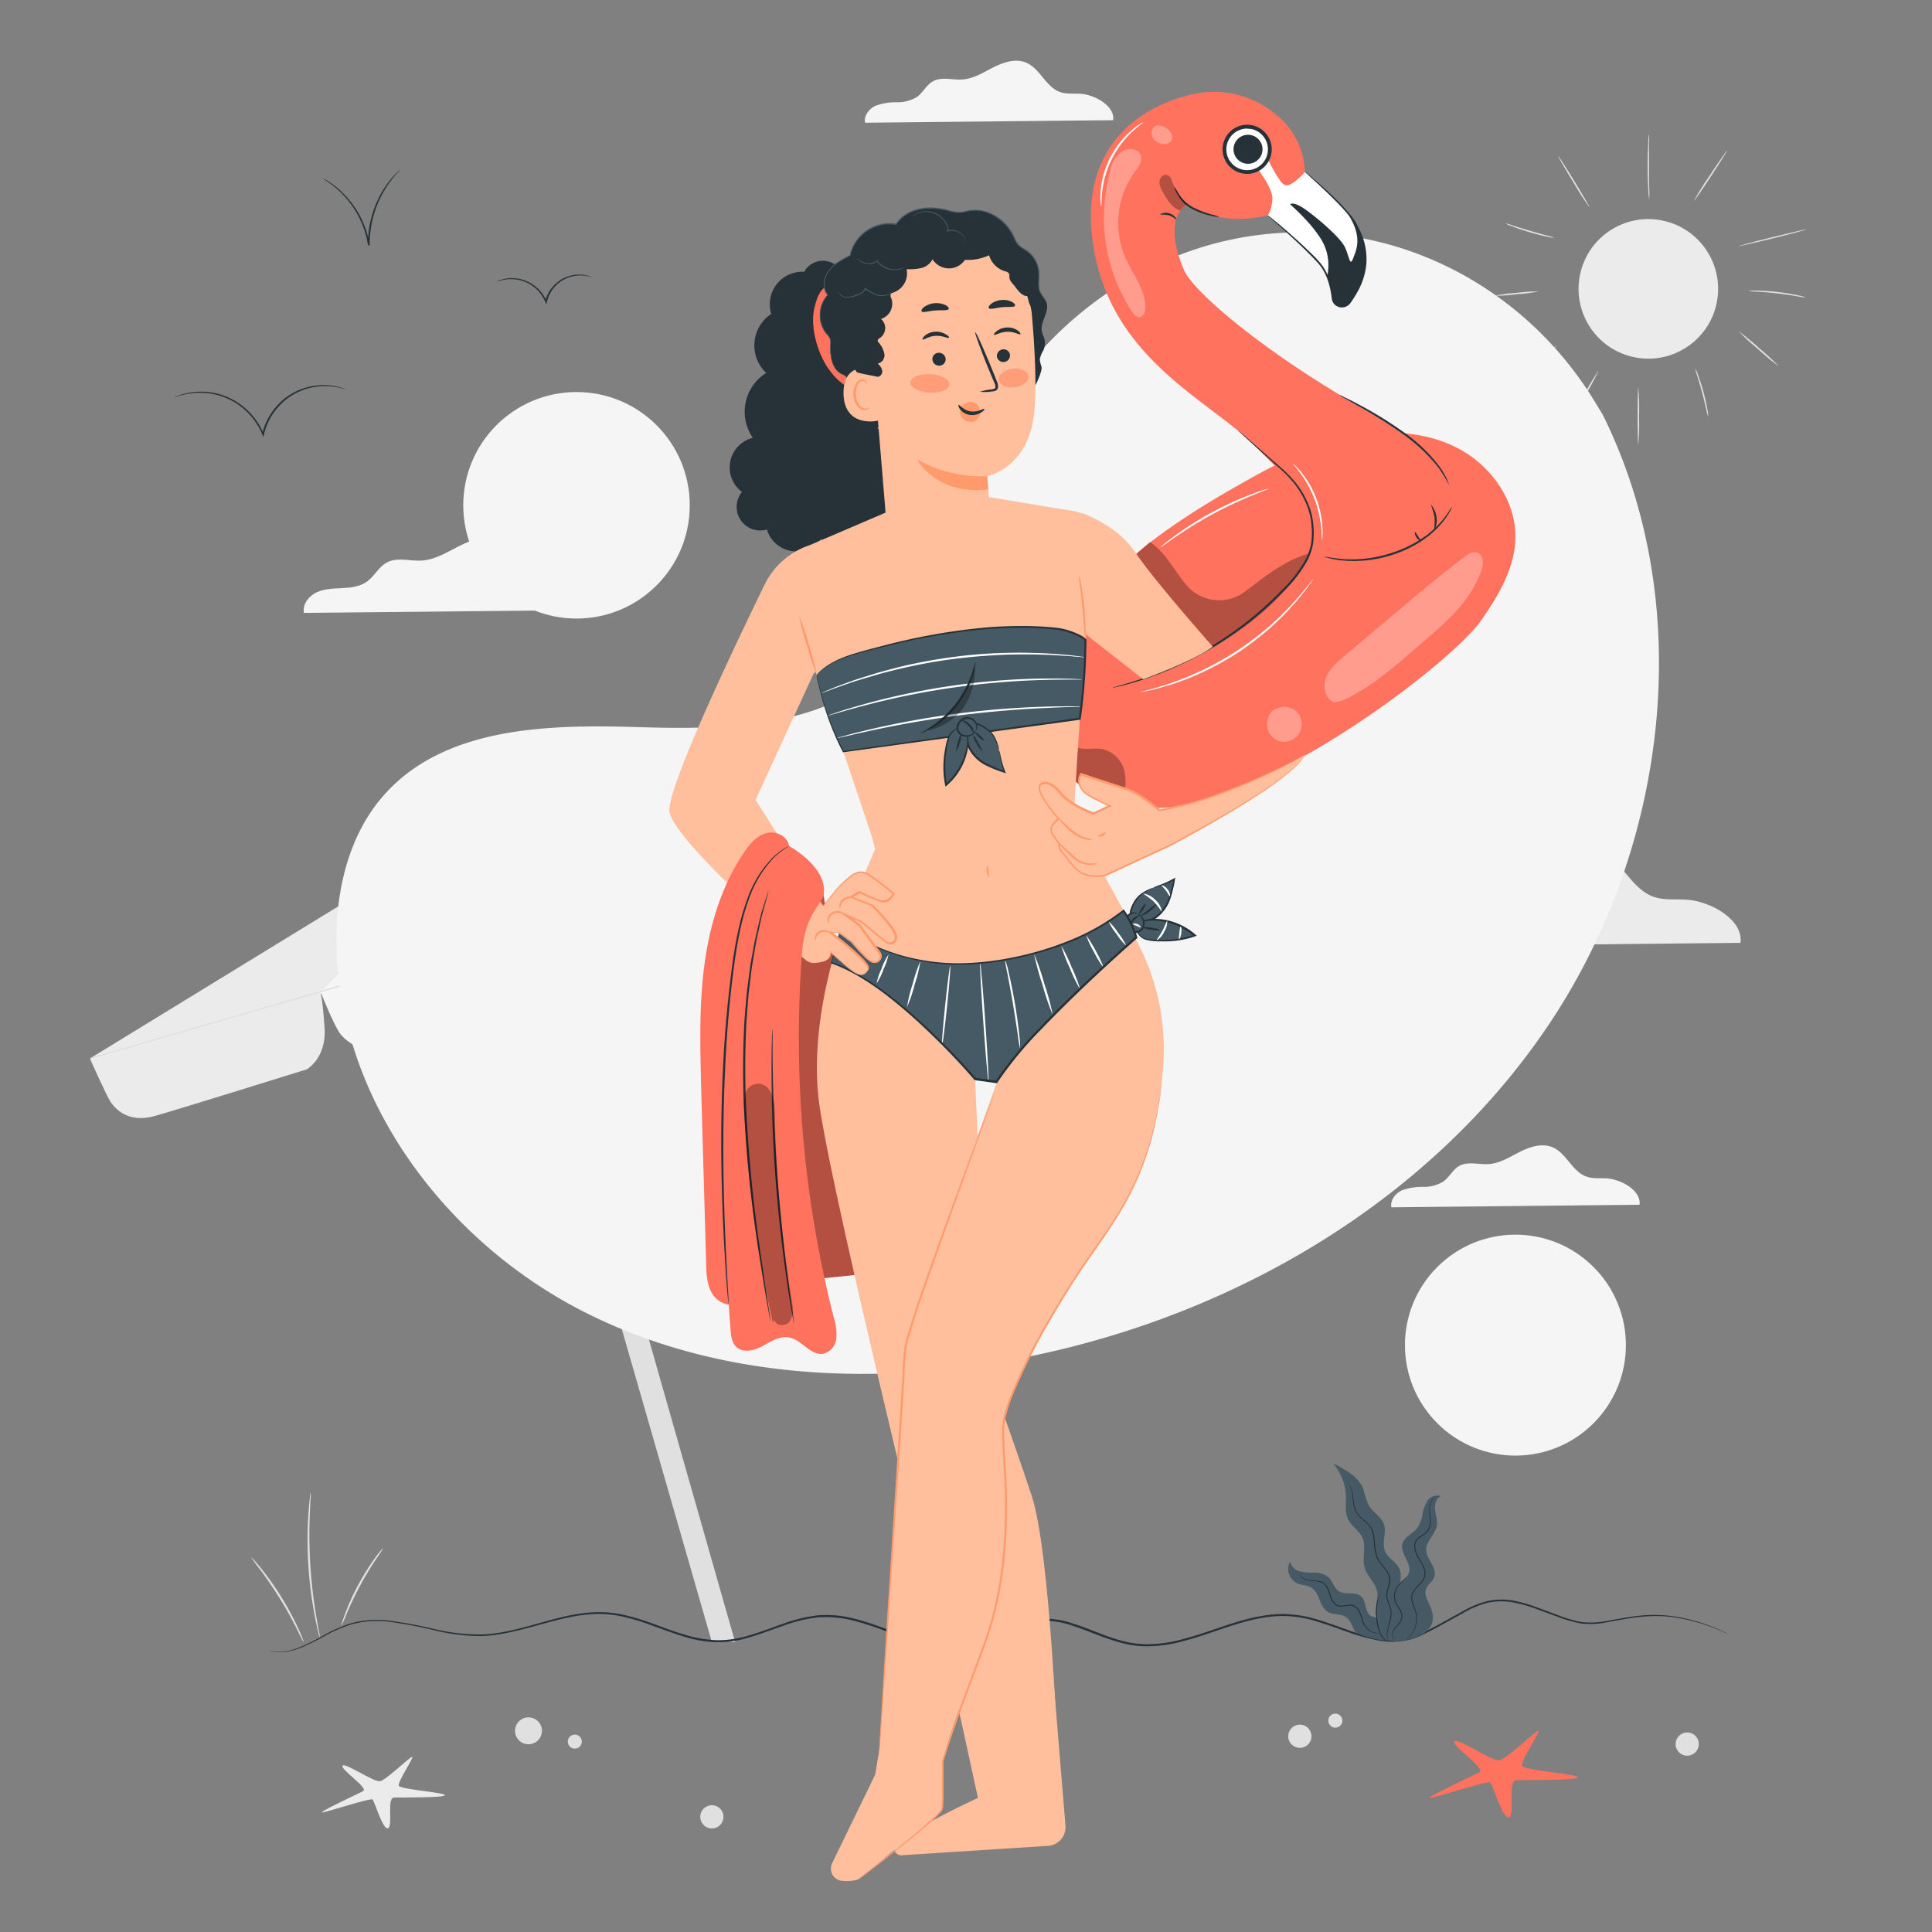 <svg xmlns="http://www.w3.org/2000/svg" viewBox="0 0 500 500"><rect x="0" y="0" width="500" height="500" fill="#808080" stroke="none"/><g id="background-complete"><path d="M88.72,456.88h0c-1.07.84,6.86,5.86,5.23,6.68s-11.82,5.59-10.53,5.49,12.49-3.81,13-3.34,2.65,7.93,4,7.44-.4-7.88,1.55-7.94,12.69.08,13.13-.59-11.41-1.51-11.88-2.45,4.27-7.8,3.39-7.49-7,6.26-8.34,6.31C96.51,461.06,89.76,456.43,88.72,456.88Z" style="fill:#ebebeb"></path><path d="M339.4,449.34a3,3,0,1,1-3-3A3,3,0,0,1,339.4,449.34Z" style="fill:#e0e0e0"></path><path d="M187.23,470.2a3,3,0,1,1-3-3A3,3,0,0,1,187.23,470.2Z" style="fill:#e0e0e0"></path><path d="M439.65,451.37a3,3,0,1,1-3-3A3,3,0,0,1,439.65,451.37Z" style="fill:#e0e0e0"></path><path d="M347.4,445.3a1.81,1.81,0,1,1-1.81-1.81A1.81,1.81,0,0,1,347.4,445.3Z" style="fill:#e0e0e0"></path><path d="M140.25,447.92a3.48,3.48,0,1,1-3.48-3.47A3.48,3.48,0,0,1,140.25,447.92Z" style="fill:#e0e0e0"></path><path d="M150.57,450.72a1.81,1.81,0,1,1-1.8-1.8A1.8,1.8,0,0,1,150.57,450.72Z" style="fill:#e0e0e0"></path><path d="M65,403a4.83,4.83,0,0,1,.73.73c.45.48,1.07,1.21,1.81,2.12a74.72,74.72,0,0,1,5.31,7.52,76.54,76.54,0,0,1,4.36,8.12c.49,1.07.86,1.95,1.09,2.57a3.93,3.93,0,0,1,.32,1,35,35,0,0,1-1.74-3.38c-1.06-2.1-2.59-5-4.47-8s-3.76-5.69-5.16-7.57A35.55,35.55,0,0,1,65,403Z" style="fill:#e0e0e0"></path><path d="M80.39,386.21a8.85,8.85,0,0,1,0,1.49c-.06.95-.13,2.34-.2,4.05a126.29,126.29,0,0,0,1.67,26.62c.28,1.68.53,3.05.71,4a7.11,7.11,0,0,1,.22,1.47,9,9,0,0,1-.42-1.43c-.24-.93-.54-2.28-.87-4a104.28,104.28,0,0,1-1.68-26.7c.12-1.71.25-3.1.37-4.05A7.5,7.5,0,0,1,80.39,386.21Z" style="fill:#e0e0e0"></path><path d="M99.16,400.67a28.71,28.71,0,0,1-1.82,2.81c-1.15,1.73-2.67,4.15-4.16,6.92s-2.68,5.38-3.49,7.29a29.68,29.68,0,0,1-1.35,3.07,2.7,2.7,0,0,1,.21-.88c.16-.56.43-1.36.79-2.33A62.07,62.07,0,0,1,97,403.27c.61-.84,1.13-1.5,1.5-1.94S99.14,400.64,99.16,400.67Z" style="fill:#e0e0e0"></path><polygon points="184.09 424.48 190.24 424.94 139.33 246.22 133.29 247.94 184.09 424.48" style="fill:#e0e0e0"></polygon><polygon points="23.27 273.93 124.38 212.01 130.55 210.79 244.94 209.67 23.27 273.93" style="fill:#ebebeb"></polygon><polygon points="82.19 257.43 124.38 212.01 130.55 210.79 173.36 230.42 82.19 257.43" style="fill:#f5f5f5"></polygon><path d="M82.94,256.64s3.65,9.26,5.33,11.19,6.26,5.42,12.12,3.8S166.23,252,166.23,252s8.54-5.43,8.2-12.3-1.07-9.3-1.07-9.3Z" style="fill:#f5f5f5"></path><path d="M23.27,273.93s4.31,9.73,5.36,11.26,4.36,5.63,11.42,3.63S79.4,276.74,79.4,276.74,84.54,273.86,84,266s-1.08-9.31-1.08-9.31Z" style="fill:#ebebeb"></path><path d="M173.36,230.42l4.26,9s3.12,8.28,13.43,5.33S239.91,230,239.91,230s7.74-4.27,6.84-11.07a49.83,49.83,0,0,0-1.81-9.3Z" style="fill:#ebebeb"></path><path d="M244.94,209.67c0,.1-49.57,14.57-110.77,32.32S23.3,274,23.27,273.93s49.56-14.57,110.79-32.32S244.91,209.56,244.94,209.67Z" style="fill:#e0e0e0"></path><path d="M82.94,256.64c-.08-.08,9.13-10.13,20.58-22.45S124.3,211.94,124.38,212s-9.13,10.12-20.58,22.45S83,256.71,82.94,256.64Z" style="fill:#e0e0e0"></path><path d="M173.36,230.42c-.05.1-9.67-4.22-21.49-9.64s-21.36-9.89-21.32-10,9.67,4.22,21.49,9.64S173.4,230.32,173.36,230.42Z" style="fill:#e0e0e0"></path><path d="M156.57,157.84c.6-4.33-5.51-7.89-10.11-8.26-2.19-.18-4.46.15-6.54-.57-4.49-1.57-6.29-7.37-10.68-9.22-3.28-1.39-7.05-.16-10.23,1.44s-6.32,3.62-9.88,3.85c-3.08.19-6.44-1-9.14.56-2,1.12-3.07,3.44-4.93,4.81s-4.19,1.63-6.44,1.75-4.59.14-6.64,1.08-3.75,3.11-3.32,5.33Z" style="fill:#f5f5f5"></path><path d="M450.43,244c.8-5.84-7.44-10.64-13.64-11.14-3-.24-6,.21-8.82-.76-6.06-2.12-8.48-10-14.4-12.44-4.42-1.87-9.51-.21-13.8,2s-8.53,4.87-13.32,5.18c-4.17.27-8.69-1.28-12.34.76-2.71,1.51-4.14,4.64-6.64,6.49s-5.65,2.19-8.69,2.36-6.18.19-8.95,1.46-5.06,4.19-4.48,7.18Z" style="fill:#ebebeb"></path><path d="M288.09,31.1c.49-3.57-4.55-6.51-8.33-6.82-1.81-.14-3.69.13-5.4-.46-3.7-1.29-5.18-6.08-8.8-7.61-2.7-1.14-5.81-.12-8.43,1.2s-5.21,3-8.14,3.16c-2.55.17-5.31-.78-7.54.47-1.66.92-2.53,2.84-4.06,4a9.71,9.71,0,0,1-5.31,1.43,15,15,0,0,0-5.47.9c-1.69.77-3.09,2.56-2.74,4.39Z" style="fill:#f5f5f5"></path><path d="M424.31,311.79c.49-3.57-4.55-6.51-8.33-6.81-1.81-.15-3.68.13-5.39-.47-3.71-1.29-5.19-6.08-8.8-7.6-2.71-1.14-5.82-.13-8.44,1.19s-5.21,3-8.14,3.17c-2.54.16-5.31-.78-7.54.46-1.66.93-2.53,2.84-4.06,4a9.72,9.72,0,0,1-5.31,1.44,15,15,0,0,0-5.47.89c-1.69.78-3.09,2.57-2.74,4.39Z" style="fill:#f5f5f5"></path><circle cx="426.62" cy="74.78" r="18.06" transform="translate(272.77 479.65) rotate(-79.14)" style="fill:#ebebeb"></circle><path d="M424,115.17c-.1,0-.19-3.34-.19-7.45s.09-7.45.19-7.45a71.39,71.39,0,0,1,.19,7.45A71.54,71.54,0,0,1,424,115.17Z" style="fill:#e0e0e0"></path><path d="M413.63,96.07a78.69,78.69,0,0,1-3.79,7c-2.19,3.79-4,6.81-4.12,6.76s1.6-3.16,3.79-7S413.54,96,413.63,96.07Z" style="fill:#e0e0e0"></path><path d="M403,89.42A39.62,39.62,0,0,1,398.73,93a40.32,40.32,0,0,1-4.45,3.3,40.34,40.34,0,0,1,4.22-3.6A39.39,39.39,0,0,1,403,89.42Z" style="fill:#e0e0e0"></path><path d="M442.06,107.83a11.74,11.74,0,0,1-.47-1.83c-.26-1.14-.63-2.71-1.09-4.43s-.93-3.25-1.28-4.37a9.69,9.69,0,0,1-.5-1.82,8.67,8.67,0,0,1,.76,1.74c.41,1.09.92,2.63,1.39,4.36s.79,3.31,1,4.46A7.84,7.84,0,0,1,442.06,107.83Z" style="fill:#e0e0e0"></path><path d="M460.39,94.83a62.93,62.93,0,0,1-5.34-4.42,61.5,61.5,0,0,1-5.09-4.7,62.93,62.93,0,0,1,5.34,4.42A61.5,61.5,0,0,1,460.39,94.83Z" style="fill:#e0e0e0"></path><path d="M467.4,77a14,14,0,0,1-2.17-.31c-1.34-.22-3.19-.51-5.25-.75s-3.92-.37-5.27-.46a13.21,13.21,0,0,1-2.2-.19,13,13,0,0,1,2.21-.08c1.36,0,3.24.12,5.31.36a53.1,53.1,0,0,1,5.25.85A11,11,0,0,1,467.4,77Z" style="fill:#e0e0e0"></path><path d="M467.43,59.39c0,.1-3.89,1.14-8.74,2.33s-8.8,2.05-8.82,2,3.88-1.14,8.73-2.32S467.4,59.29,467.43,59.39Z" style="fill:#e0e0e0"></path><path d="M447,38.92c.08.06-1.79,3-4.18,6.67s-4.41,6.51-4.5,6.46a78.09,78.09,0,0,1,4.18-6.67C444.91,41.76,446.93,38.86,447,38.92Z" style="fill:#e0e0e0"></path><path d="M426.76,34.65a17.48,17.48,0,0,1,0,2.48c0,1.53,0,3.64,0,6s0,4.45.07,6a19.69,19.69,0,0,1,0,2.48,14.19,14.19,0,0,1-.25-2.47c-.1-1.53-.17-3.65-.18-6s.07-4.45.17-6A14.79,14.79,0,0,1,426.76,34.65Z" style="fill:#e0e0e0"></path><path d="M411.42,53.75a76.34,76.34,0,0,1-4.25-6.59c-2.26-3.69-4-6.73-3.93-6.79s2,2.9,4.25,6.59S411.51,53.7,411.42,53.75Z" style="fill:#e0e0e0"></path><path d="M402.25,61.54a9.36,9.36,0,0,1-1.92-.3c-1.17-.25-2.78-.64-4.54-1.16s-3.33-1.06-4.45-1.5a8.77,8.77,0,0,1-1.77-.78,11.57,11.57,0,0,1,1.86.53c1.14.37,2.72.87,4.47,1.38s3.34.95,4.5,1.26A11.81,11.81,0,0,1,402.25,61.54Z" style="fill:#e0e0e0"></path><path d="M398.25,75.42a44.58,44.58,0,0,1-5.76.74,43.33,43.33,0,0,1-5.81.37,44.58,44.58,0,0,1,5.77-.74A43.15,43.15,0,0,1,398.25,75.42Z" style="fill:#e0e0e0"></path></g><g id="background-simple"><path d="M414.82,107.39,412.76,104c-17.33-28.56-48.67-45.78-81.71-43.69a85.71,85.71,0,0,0-12.65,1.74c-30,6.43-56.18,29.14-67,58.24-6.38,17.11-8.16,36.81-20.25,50.39-15.73,17.68-42.45,18.23-65.94,17.5s-50.23-.11-65.89,17.64c-9.81,11.11-12.93,26.92-12.13,41.8,2.09,39.41,29.55,74.64,64.47,92.15s76,19.09,114.25,11.38c53.54-10.79,104.45-40.43,135.06-86.21S439.31,156.8,414.82,107.39Z" style="fill:#f5f5f5"></path><circle cx="392.19" cy="348.12" r="28.59" transform="translate(-131.29 379.28) rotate(-45)" style="fill:#f5f5f5"></circle><circle cx="149.2" cy="130.77" r="29.31" style="fill:#f5f5f5"></circle></g><g id="Floor"><path d="M447.29,422.88s-.33-.12-.94-.38l-2.74-1.16a47,47,0,0,0-11-2.88,36.66,36.66,0,0,0-8.21,0c-3,.28-6.19,1-9.69,1.59a21.78,21.78,0,0,1-5.49.12,33.73,33.73,0,0,1-5.62-1.57l-5.79-2.13a37.85,37.85,0,0,0-6.2-1.77,16.77,16.77,0,0,0-6.69.12,24.5,24.5,0,0,0-6.47,2.76L372,421.11c-1.11.6-2.24,1.19-3.39,1.75a19.81,19.81,0,0,1-3.64,1.43,18.48,18.48,0,0,1-8,.3,48.56,48.56,0,0,1-7.95-2.16c-2.63-.91-5.26-1.91-8-2.72a30.11,30.11,0,0,0-8.46-1.48c-5.85-.13-11.66,1.72-17.44,3.7-2.91,1-5.85,2-8.89,2.79a35.86,35.86,0,0,1-9.43,1.34,21.8,21.8,0,0,1-2.42-.13,22.17,22.17,0,0,1-2.41-.34,41,41,0,0,1-4.7-1.31c-3.08-1-6.09-2.36-9.2-3.38a23.79,23.79,0,0,0-9.67-1.43c-3.3.3-6.41,1.66-9.47,3.06s-6.16,2.9-9.52,3.45a25,25,0,0,1-10-.54c-6.46-1.54-12.33-4.5-18.5-6a28.09,28.09,0,0,0-9.32-.85,39.12,39.12,0,0,0-9,2.19c-2.89,1-5.73,2.12-8.63,2.95a27.61,27.61,0,0,1-8.85,1.27,32.24,32.24,0,0,1-8.57-1.6c-2.74-.84-5.38-1.86-8-2.8a57.61,57.61,0,0,0-7.83-2.32,29,29,0,0,0-7.86-.51c-5.18.37-10,1.87-14.69,3.12s-9.23,2.43-13.71,2.52A52.28,52.28,0,0,1,112,421.82a110.14,110.14,0,0,0-11.07-2.09,25.66,25.66,0,0,0-9.69.57,35.92,35.92,0,0,0-7.53,3.27,56.25,56.25,0,0,1-5.94,2.88A16.07,16.07,0,0,1,73,427.59a10.37,10.37,0,0,1-3-.26l-1-.28a12.52,12.52,0,0,0,3.93.44,16.61,16.61,0,0,0,4.64-1.18,57,57,0,0,0,5.9-2.92,36.56,36.56,0,0,1,7.56-3.33,25.77,25.77,0,0,1,9.79-.62A108.31,108.31,0,0,1,112,421.5,51.47,51.47,0,0,0,124.51,423c4.42-.1,9-1.25,13.61-2.53s9.52-2.79,14.77-3.17a29.1,29.1,0,0,1,8,.51,57.27,57.27,0,0,1,7.9,2.32c2.62.94,5.25,2,8,2.78a31.56,31.56,0,0,0,8.45,1.57,27.13,27.13,0,0,0,8.7-1.26c2.87-.83,5.7-1.94,8.6-2.95a40,40,0,0,1,9.07-2.22,28.22,28.22,0,0,1,9.49.86c6.24,1.54,12.12,4.49,18.5,6a24.56,24.56,0,0,0,9.77.53,37.71,37.71,0,0,0,9.39-3.41c3.07-1.4,6.23-2.8,9.64-3.11a24.43,24.43,0,0,1,9.88,1.45c3.15,1,6.15,2.35,9.21,3.39a40.39,40.39,0,0,0,4.63,1.3c.79.12,1.57.29,2.36.33a20.91,20.91,0,0,0,2.37.13,35.05,35.05,0,0,0,9.3-1.32c3-.79,5.95-1.8,8.86-2.78,5.78-2,11.65-3.83,17.61-3.7a30.85,30.85,0,0,1,8.59,1.51c2.74.82,5.38,1.83,8,2.74a47.46,47.46,0,0,0,7.87,2.15,18.06,18.06,0,0,0,7.79-.28,19.85,19.85,0,0,0,3.57-1.39c1.15-.56,2.27-1.14,3.38-1.74l6.49-3.57a25,25,0,0,1,6.58-2.77,17.11,17.11,0,0,1,6.83-.11,37.76,37.76,0,0,1,6.26,1.8l5.78,2.14a31.61,31.61,0,0,0,5.55,1.58,21.2,21.2,0,0,0,5.41-.1c3.47-.53,6.68-1.28,9.7-1.55a36.9,36.9,0,0,1,8.26.1,45.86,45.86,0,0,1,11,3l2.72,1.21Z" style="fill:#263238"></path></g><g id="Plant"><path d="M345.11,378.7c3.55,2,6.69,3.52,7.85,7.09a17.73,17.73,0,0,0,1.36,3.95c1.06,1.73,3.14,2.78,3.82,4.69.8,2.25-.63,4.88.32,7.07.75,1.73,2.77,2.62,3.6,4.31,1.16,2.32-.33,5.1-.08,7.68.19,1.87,1.27,3.51,2,5.24s1.25,4.35,0,5.74H358a3.39,3.39,0,0,0-.06-3.35,13.78,13.78,0,0,1-1.69-2.82c-.64-2,.51-4.13.2-6.19-.37-2.39-2.61-4.09-3.28-6.42-.73-2.53.5-5.42-.6-7.81-.81-1.74-2.67-2.79-3.57-4.49s-.69-3.45-.68-5.23C348.37,384.3,347.42,382.05,345.11,378.7Z" style="fill:#455a64"></path><path d="M372.91,387.21a3,3,0,0,0-3.41,1.1,8.85,8.85,0,0,0-1.36,3.59,8.53,8.53,0,0,1-1.37,3.59c-1.17,1.48-3.34,2.23-3.83,4.05-.69,2.57,2.58,5.1,1.66,7.6-.56,1.53-2.45,2.21-3.13,3.69-1.1,2.38,1.5,5,1,7.62a13.73,13.73,0,0,1-1.29,2.85c-.43,1-.55,2.73.18,3.48a17.35,17.35,0,0,0,6.9-1.89c2.44-1.53,3.11-3.75,2.16-6.47-.6-1.72-1.95-3.44-1.36-5.16.43-1.22,1.73-2,2.14-3.21.79-2.36-2.09-4.48-2.1-7,0-2.28,2.33-3.93,2.74-6.16.24-1.37-.27-2.75-.44-4.13S371.63,387.74,372.91,387.21Z" style="fill:#455a64"></path><path d="M333.86,404.13a3.38,3.38,0,0,0,2.6,2.55,16.94,16.94,0,0,0,3.84.32,5.42,5.42,0,0,1,3.56,1.24c1.05,1,1.36,2.72,2.58,3.53,1.69,1.12,4.29,0,5.8,1.37s.89,4,2.51,5.05a8.13,8.13,0,0,0,2.08.65c1.92.62,5.28,4.06,4.56,5.94l-3.55-.25c-1.44-.2-6.81-1.24-7.38-2.58s-1.09-2.85-2.34-3.58-3.14-.43-4.48-1.22c-2.21-1.3-2.05-4.9-4.23-6.26-1.09-.69-2.5-.61-3.68-1.12A4.13,4.13,0,0,1,333.86,404.13Z" style="fill:#455a64"></path><path d="M360.93,424.27a2,2,0,0,1-.41-.58,2,2,0,0,1,.25-1.83,6.33,6.33,0,0,1,.84-1.05,7.3,7.3,0,0,0,1-1.27,2.57,2.57,0,0,0,.3-.83,2.66,2.66,0,0,0,0-.93,5.93,5.93,0,0,0-.8-1.71,9.93,9.93,0,0,1-.88-1.62,3.76,3.76,0,0,1-.21-1.65,4.65,4.65,0,0,1,.35-1.49,5.27,5.27,0,0,1,.75-1.11c.53-.64,1-1.13,1.33-1.46s.53-.49.52-.5a2.25,2.25,0,0,0-.59.43,13.51,13.51,0,0,0-1.4,1.42,5,5,0,0,0-.8,1.13,4.77,4.77,0,0,0-.39,1.56,4.15,4.15,0,0,0,.2,1.76,10.29,10.29,0,0,0,.9,1.66,5.71,5.71,0,0,1,.78,1.64,2.59,2.59,0,0,1,0,.83,2.46,2.46,0,0,1-.27.76c-.52.94-1.35,1.58-1.76,2.34a2.11,2.11,0,0,0-.18,2,1.19,1.19,0,0,0,.34.44A.46.46,0,0,0,360.93,424.27Z" style="fill:#263238"></path><path d="M371.07,387.61a2.09,2.09,0,0,0-.31.28,3,3,0,0,0-.6,1.05,5.73,5.73,0,0,0-.27,1.89c0,.75.12,1.59.14,2.52a4.54,4.54,0,0,1-.69,2.84,4.13,4.13,0,0,1-1.27,1.05,5.78,5.78,0,0,0-1.45,1.11,2.69,2.69,0,0,0-.62,1.84,5.29,5.29,0,0,0,.45,1.95,12.77,12.77,0,0,0,1,1.82,12.42,12.42,0,0,1,.93,1.86,3.64,3.64,0,0,1,.23,2,3.73,3.73,0,0,1-.92,1.73c-.43.5-.91.95-1.34,1.45a4.3,4.3,0,0,0-1,1.66,3.47,3.47,0,0,0,0,1.84,14,14,0,0,0,.57,1.62,9.9,9.9,0,0,1,.48,1.49,7.92,7.92,0,0,1,.13,1.43,7.11,7.11,0,0,1-1.41,4.07,9.83,9.83,0,0,1-1.1,1.17,3,3,0,0,0,.34-.25,5.75,5.75,0,0,0,.84-.86,7.06,7.06,0,0,0,1.51-4.12,7.63,7.63,0,0,0-.12-1.48,10,10,0,0,0-.48-1.53,15.62,15.62,0,0,1-.54-1.59,3.28,3.28,0,0,1,0-1.73,4.08,4.08,0,0,1,.94-1.56c.41-.48.9-.93,1.34-1.45a4,4,0,0,0,1-1.84,3.92,3.92,0,0,0-.24-2.14c-.5-1.37-1.42-2.46-1.92-3.68a5.21,5.21,0,0,1-.44-1.87,2.49,2.49,0,0,1,.56-1.68c.77-.9,2-1.22,2.71-2.18a3.54,3.54,0,0,0,.61-1.5,7.54,7.54,0,0,0,.09-1.48c0-.94-.18-1.77-.18-2.51a5.93,5.93,0,0,1,.22-1.86A3.52,3.52,0,0,1,371.07,387.61Z" style="fill:#263238"></path><path d="M348.07,382.88a4.4,4.4,0,0,1,1.13,1.34,6.9,6.9,0,0,1,.66,2c.16.8.22,1.72.37,2.75a6.29,6.29,0,0,0,1.2,3.14c.78,1,1.93,1.64,2.79,2.66a4.78,4.78,0,0,1,.93,1.79,11.18,11.18,0,0,1,.37,2.12,14.24,14.24,0,0,0,.81,4.52c.68,1.47,1.89,2.5,2.63,3.75a3.84,3.84,0,0,1,.59,2,8,8,0,0,1-.44,2,5.61,5.61,0,0,0-.34,2,6.19,6.19,0,0,0,.44,1.85c.2.57.42,1.1.55,1.64a4.23,4.23,0,0,1,.14,1.57,15.37,15.37,0,0,1-.59,2.69,9.16,9.16,0,0,0-.39,2.06,3.69,3.69,0,0,0,.18,1.32c0,.13.1.23.14.32a.69.69,0,0,0,.05.1s0,0,0-.11l-.11-.33a4,4,0,0,1-.13-1.29,10,10,0,0,1,.42-2,14.62,14.62,0,0,0,.64-2.71,4.81,4.81,0,0,0-.12-1.63c-.14-.55-.36-1.1-.56-1.67a6.24,6.24,0,0,1-.41-1.78,5.43,5.43,0,0,1,.34-1.91,7.55,7.55,0,0,0,.46-2.06,4,4,0,0,0-.62-2.12c-.76-1.3-2-2.33-2.61-3.74a14.11,14.11,0,0,1-.79-4.43,12,12,0,0,0-.38-2.17,5.25,5.25,0,0,0-1-1.87c-.9-1.06-2.06-1.71-2.8-2.64a6.15,6.15,0,0,1-1.19-3c-.16-1-.23-1.94-.41-2.75a7,7,0,0,0-.71-2,3.79,3.79,0,0,0-.84-1A2.27,2.27,0,0,0,348.07,382.88Z" style="fill:#263238"></path><path d="M336.39,407.25a1.09,1.09,0,0,0,.06.29,1.82,1.82,0,0,0,.47.71,3.07,3.07,0,0,0,1.18.66,6.19,6.19,0,0,0,1.76.27,6.78,6.78,0,0,1,2.07.36,3.06,3.06,0,0,1,1.58,1.69c.35.78.53,1.68.92,2.56a4.41,4.41,0,0,0,.8,1.23,2.41,2.41,0,0,0,1.35.74c1.06.14,2-.3,2.91-.24a2.59,2.59,0,0,1,2.05,1.42,11.47,11.47,0,0,1,.88,2.26,5.79,5.79,0,0,0,1,1.94,4.36,4.36,0,0,0,2.67,1.53,4.78,4.78,0,0,0,.85.05,1,1,0,0,0,.3-.05,7.09,7.09,0,0,1-1.13-.1,4.35,4.35,0,0,1-2.55-1.55,5.45,5.45,0,0,1-.91-1.89,11.43,11.43,0,0,0-.88-2.31,3.69,3.69,0,0,0-.89-1.05,2.44,2.44,0,0,0-1.35-.5c-1,0-1.93.38-2.88.23a2.09,2.09,0,0,1-1.21-.65,4.25,4.25,0,0,1-.75-1.17c-.39-.83-.56-1.74-.94-2.54a3.2,3.2,0,0,0-1.71-1.79,6.52,6.52,0,0,0-2.14-.34,7.18,7.18,0,0,1-1.73-.23,3.25,3.25,0,0,1-1.15-.6A2.18,2.18,0,0,1,336.39,407.25Z" style="fill:#263238"></path><path d="M357,412.41a2.15,2.15,0,0,0-.21.5,12.73,12.73,0,0,0-.38,1.4,14.82,14.82,0,0,0,.32,7.37,6.15,6.15,0,0,0,.91,2,2.87,2.87,0,0,0,1.12.95,1.79,1.79,0,0,0,.38.11l.14,0a4.62,4.62,0,0,0-.48-.22,2.94,2.94,0,0,1-1-1,6.52,6.52,0,0,1-.84-1.93,16.17,16.17,0,0,1-.37-7.27C356.76,413.14,357,412.43,357,412.41Z" style="fill:#263238"></path></g><g id="Starfish"><path d="M376.48,450.59h0c-1.29,1,8.31,7.1,6.34,8.09s-14.31,6.77-12.76,6.64,15.13-4.61,15.68-4,3.2,9.6,4.8,9-.49-9.53,1.87-9.6,15.36.1,15.9-.72-13.82-1.82-14.38-3,5.17-9.43,4.1-9.06-8.42,7.58-10.1,7.64C385.91,455.65,377.75,450.05,376.48,450.59Z" style="fill:#FF725E"></path></g><g id="Birds"><path d="M89.83,100.87s-.74-.26-2.11-.56a16.94,16.94,0,0,0-5.88-.23,15.87,15.87,0,0,0-7.93,3.42,16.46,16.46,0,0,0-5.59,8.88l0,.1-.16.64-.24-.6a17.68,17.68,0,0,0-6.7-8.09A17.13,17.13,0,0,0,53,101.7a18.26,18.26,0,0,0-5.85.53c-1.35.36-2.06.67-2.08.63a4.46,4.46,0,0,1,.51-.24,12.66,12.66,0,0,1,1.53-.55,17.3,17.3,0,0,1,5.9-.67,17.07,17.07,0,0,1,8.38,2.7,17.87,17.87,0,0,1,6.88,8.26l-.4,0,0-.1a16.75,16.75,0,0,1,5.76-9.1,16.29,16.29,0,0,1,14.1-3,11.18,11.18,0,0,1,1.55.49A2.59,2.59,0,0,1,89.83,100.87Z" style="fill:#263238"></path><path d="M153.25,71.75s-.41-.12-1.17-.27a9.21,9.21,0,0,0-3.21-.1,8.71,8.71,0,0,0-4.32,1.89,9,9,0,0,0-3,4.83v.06l-.16.63-.25-.6a9.65,9.65,0,0,0-3.64-4.41A9.4,9.4,0,0,0,133,72.27a10,10,0,0,0-3.2.27c-.74.18-1.14.34-1.15.31s.09-.07.27-.16a6,6,0,0,1,.84-.31A9.36,9.36,0,0,1,133,72a9.55,9.55,0,0,1,4.65,1.48A9.87,9.87,0,0,1,141.49,78l-.41,0,0,0A9.24,9.24,0,0,1,144.31,73a8.86,8.86,0,0,1,4.52-1.88,8.62,8.62,0,0,1,3.29.24,6,6,0,0,1,.85.28C153.16,71.69,153.26,71.73,153.25,71.75Z" style="fill:#263238"></path><path d="M103.66,43.79a14.79,14.79,0,0,1-1.13,1.29,27.93,27.93,0,0,0-2.76,3.72,27.24,27.24,0,0,0-4.1,14.51v.18l-.42,0a24.07,24.07,0,0,0-2.65-7.85,24.6,24.6,0,0,0-7.54-8.42,14.49,14.49,0,0,1-1.39-1l.39.19c.25.15.64.33,1.09.64A22.12,22.12,0,0,1,88.77,50a24,24,0,0,1,6.9,13.46l-.43,0v-.19a26.57,26.57,0,0,1,4.27-14.67A24.43,24.43,0,0,1,102.41,45c.37-.4.7-.68.91-.88A2.14,2.14,0,0,1,103.66,43.79Z" style="fill:#263238"></path></g><g id="Character"><path d="M336.25,43.23s12,10.1,14.56,14.68c5.17,9.24,1.57,16-1.56,20.42a2.41,2.41,0,0,1-4.35-1.1c-.36-3.08-1.31-6.77-3.61-9.31-4.64-5.12-14.6-13.4-14.6-13.4Z" style="fill:#263238"></path><path d="M383.31,160.59c4.45-6.39,8.68-13.46,8.87-21.24.25-9.86-6.44-19.09-15.25-23.54s-19.29-4.64-28.89-2.34-18.45,6.93-27,11.79c-10.44,5.92-20.7,12.32-29.65,20.31-8.61,7.7-16.26,13.71-20.45,27.26a38.83,38.83,0,0,0-1.07,5.34c-.36,4.07-.26,11.68,3.74,18.56,5.29,9.1,19.17,14.8,34.12,11.38C336.85,201.42,376.52,170.33,383.31,160.59Z" style="fill:#FF725E"></path><g style="opacity:0.3"><path d="M271.11,185.12c1.57,4,4.44,8,8.67,8.59,1.89.26,3.86-.21,5.73.19a7.76,7.76,0,0,1,5.55,5.88,13.06,13.06,0,0,1-1.15,8.29s-9.14-2.3-13.86-8.08-5.87-10.13-5.87-10.13Z"></path></g><path d="M329.43,29a24.76,24.76,0,0,0-19.34-4.89c-12.87,2.34-32.32,12.53-26.81,41.38,5.37,28.13,30.28,38.43,41.89,50.27,12.35,12.6,13.72,12.56,14.16,28.25,17.05.19,31.63-2,36.67-13.61,0,0,2.27-10.17-23.14-24.62S309,75.69,306.47,70c-6-13.89.69-17,.69-17s7.89,5.84,20.92,2.73l9.64-11.18A20,20,0,0,0,329.43,29Z" style="fill:#FF725E"></path><path d="M348.48,54.82a118.93,118.93,0,0,0-10.76-10.31s-3.67,4.24-5.36,3.32-5.77-9.7-5.77-9.7L324.21,42s5.28,6.44,5.09,9.49-1.22,4.25-1.22,4.25q5.26,4.41,10.45,9.39A25.37,25.37,0,0,1,342,68.8c.44.6.69,1.33,1.15,2l.4.93c-.17-.44,1.22-4.6-1.3-9.2s-8.36-9.64-8.36-9.64.7-1,4.11,1.44,9.05,7.34,10.12,9.75,1.25,5,2.05,2.83S352.9,61.26,348.48,54.82Z" style="fill:#fff"></path><g style="opacity:0.3"><path d="M297.59,140.26c4.12,2.72,6.33,7.53,9.52,11.23a11.09,11.09,0,0,0,15.06,1.64c5.27-4,10.65-8.34,16.72-9.88,0,0-5.61,14.08-27.14,25.35l-11.55-8.52L293,144.45Z"></path></g><path d="M375.83,131.13a8.52,8.52,0,0,1-.68,1.35,9.5,9.5,0,0,1-.95,1.5,16.47,16.47,0,0,1-1.47,1.86,18.56,18.56,0,0,1-2,2c-.39.33-.77.71-1.22,1l-1.37,1a30,30,0,0,1-6.72,3.38,32.51,32.51,0,0,1-13.45,1.88l-1.24-.11-1.1-.19a12.22,12.22,0,0,1-1.74-.38,8.81,8.81,0,0,1-1.44-.47,48.49,48.49,0,0,0,5.54.78,34,34,0,0,0,13.25-2,31.52,31.52,0,0,0,6.63-3.28c.47-.33.92-.65,1.37-.95s.82-.68,1.21-1a20.35,20.35,0,0,0,2-1.93,18,18,0,0,0,1.5-1.78,9.65,9.65,0,0,0,1-1.44A8.34,8.34,0,0,1,375.83,131.13Z" style="fill:#263238"></path><path d="M375.05,125.6a35.18,35.18,0,0,0-2.83-4.66,44.57,44.57,0,0,0-9.63-8.93,122.77,122.77,0,0,0-11.19-7l-3.5-2a6.91,6.91,0,0,1-1.26-.78,8.68,8.68,0,0,1,1.35.6c.86.41,2.09,1,3.58,1.82a98.71,98.71,0,0,1,11.33,6.94,41.62,41.62,0,0,1,9.62,9.13,18,18,0,0,1,1.24,1.94,11.81,11.81,0,0,1,.78,1.55A8.87,8.87,0,0,1,375.05,125.6Z" style="fill:#263238"></path><g style="opacity:0.3"><path d="M287.32,44.45A44.14,44.14,0,0,0,293,80.7c.49.73,1.18,1.54,2,1.41s1.4-1.37,1.42-2.37c.11-4.72-3.25-8.69-5.16-13a22.72,22.72,0,0,1,2.45-22.31c.87-1.17,1.92-2.49,1.62-3.91-.43-2.13-3.65-2.49-5.27-1.06a7.55,7.55,0,0,0-2.76,5" style="fill:#fff"></path></g><g style="opacity:0.3"><path d="M300.12,32.35a2,2,0,0,0-2,1.39,2.56,2.56,0,0,0,.59,2.43,3.67,3.67,0,0,0,2.32,1.09,2.23,2.23,0,0,0,2.09-.76,2.07,2.07,0,0,0-.06-2.07,3.7,3.7,0,0,0-3.63-1.9" style="fill:#fff"></path></g><path d="M317.12,37.1a5.85,5.85,0,1,1,4.07,7.21A5.86,5.86,0,0,1,317.12,37.1Z" style="fill:#fff"></path><path d="M322.76,45a6.69,6.69,0,0,1-1.7-.23,6.36,6.36,0,1,1,7.83-4.42A6.39,6.39,0,0,1,322.76,45Zm0-11.72a5.38,5.38,0,1,0,1.45.2A5.57,5.57,0,0,0,322.75,33.31Z" style="fill:#263238"></path><path d="M328.08,55.69a3.84,3.84,0,0,1,.61.44l1.69,1.38c1.45,1.2,3.52,3,6,5.26,1.25,1.14,2.59,2.42,4,3.84a18.28,18.28,0,0,1,2,2.36,14.29,14.29,0,0,1,1.51,2.94,19.67,19.67,0,0,1,.93,3.33c.12.58.21,1.16.29,1.76a2.21,2.21,0,0,0,.64,1.46,2.18,2.18,0,0,0,3,0,23.66,23.66,0,0,0,2.07-3.11,17.83,17.83,0,0,0,2.26-7,16.6,16.6,0,0,0-.88-6.79,21.17,21.17,0,0,0-1.28-3,13.53,13.53,0,0,0-1.63-2.55A51,51,0,0,0,345.64,52c-2.36-2.4-4.38-4.24-5.77-5.51L338.27,45a5.65,5.65,0,0,1-.55-.53,3.19,3.19,0,0,1,.61.45c.39.31,1,.77,1.67,1.39,1.44,1.23,3.49,3,5.9,5.4a49.43,49.43,0,0,1,3.74,4.08,14.48,14.48,0,0,1,1.7,2.61,22.26,22.26,0,0,1,1.33,3,16.93,16.93,0,0,1,.93,7,18,18,0,0,1-2.32,7.2c-.32.57-.65,1.12-1,1.66-.17.27-.35.53-.53.79a4.81,4.81,0,0,1-.62.78,2.69,2.69,0,0,1-3.7,0,2.71,2.71,0,0,1-.79-1.77c-.07-.58-.17-1.16-.27-1.73a20.68,20.68,0,0,0-.9-3.25A13.68,13.68,0,0,0,342,69.22a17.52,17.52,0,0,0-2-2.31c-1.36-1.43-2.68-2.71-3.91-3.87-2.45-2.31-4.49-4.13-5.9-5.38l-1.62-1.45A3.51,3.51,0,0,1,328.08,55.69Z" style="fill:#263238"></path><path d="M326.7,38.12a3.75,3.75,0,1,1-4.24-3.2A3.75,3.75,0,0,1,326.7,38.12Z" style="fill:#263238"></path><path d="M370.25,130.51a6.15,6.15,0,0,1,.81,7.09,17.36,17.36,0,0,0,.21-3.61A17.53,17.53,0,0,0,370.25,130.51Z" style="fill:#263238"></path><path d="M367.69,140c-.09.11-.68-.23-1.12-.91s-.51-1.37-.38-1.4.42.5.81,1.11S367.78,139.89,367.69,140Z" style="fill:#263238"></path><path d="M315.59,56.17a8.38,8.38,0,0,1-2.16-.33,18.93,18.93,0,0,1-5-1.8,9.44,9.44,0,0,1-3.72-3.78,7,7,0,0,1-.87-2A14.08,14.08,0,0,1,305,50.07a10.18,10.18,0,0,0,3.66,3.52,24.34,24.34,0,0,0,4.82,1.89A10.76,10.76,0,0,1,315.59,56.17Z" style="fill:#263238"></path><path d="M304.42,56.89a5.75,5.75,0,0,0-1.89-1.16c-1.19-.32-2.25-.08-2.28-.24a2.76,2.76,0,0,1,2.42-.26,2.85,2.85,0,0,1,1.49,1C304.44,56.57,304.48,56.87,304.42,56.89Z" style="fill:#263238"></path><g style="opacity:0.3"><path d="M303.15,46.39a1.78,1.78,0,0,0-.84-1,1.51,1.51,0,0,0-1.84.5,2.5,2.5,0,0,0-.32,2,7.65,7.65,0,0,0,.84,1.9c1.09,2,2.38,4.06,4.51,4.74a4.05,4.05,0,0,1,1.73-1.61A14.59,14.59,0,0,1,303.15,46.39Z"></path></g><g style="opacity:0.3"><path d="M335.76,184.36a4.61,4.61,0,0,0-5.17-1.05c-1.88.47-2.72,2.42-2.68,4.35a4.56,4.56,0,0,0,3.37,4.2,4.64,4.64,0,0,0,5-2.1A4.75,4.75,0,0,0,335.76,184.36Z" style="fill:#fff"></path></g><path d="M285,53.37a3.32,3.32,0,0,1-.15-1,8.19,8.19,0,0,1-.06-1.18,14.53,14.53,0,0,1,.05-1.57,21.85,21.85,0,0,1,.64-4,23.56,23.56,0,0,1,4.47-8.9,22.28,22.28,0,0,1,2.85-2.93,14.29,14.29,0,0,1,1.23-1,8,8,0,0,1,1-.66,3.79,3.79,0,0,1,.89-.48c.06.08-1.17.83-2.85,2.38a24.64,24.64,0,0,0-2.72,3,27,27,0,0,0-2.62,4.14A26.34,26.34,0,0,0,286,45.72a24.84,24.84,0,0,0-.75,3.94C285,51.94,285.13,53.37,285,53.37Z" style="fill:#fff"></path><path d="M342.13,139.79c-.1,0,0-1.23-.21-3.18a28.47,28.47,0,0,0-1.71-7.43,29.23,29.23,0,0,0-3.65-6.69c-1.17-1.57-2-2.45-2-2.51s.26.17.67.55a19.65,19.65,0,0,1,1.58,1.74,24.77,24.77,0,0,1,5.43,14.31,15.6,15.6,0,0,1,0,2.35A3.37,3.37,0,0,1,342.13,139.79Z" style="fill:#fff"></path><path d="M339.82,149.89s-.08.18-.29.48l-.91,1.31c-.4.57-.9,1.25-1.53,2s-1.3,1.66-2.15,2.57-1.73,1.94-2.77,3-2.17,2.1-3.38,3.21a79,79,0,0,1-8.48,6.48,77.59,77.59,0,0,1-9.35,5.16c-1.5.66-2.92,1.3-4.3,1.8s-2.64,1-3.83,1.34-2.26.67-3.21.93-1.78.45-2.46.59l-1.56.31a2.85,2.85,0,0,1-.55.08,1.82,1.82,0,0,1,.53-.18l1.54-.41c.67-.16,1.49-.37,2.42-.67s2-.57,3.18-1,2.45-.84,3.79-1.4,2.76-1.16,4.25-1.83a82.24,82.24,0,0,0,9.27-5.16,83.9,83.9,0,0,0,8.45-6.4c1.21-1.09,2.37-2.11,3.39-3.15s2-2,2.8-2.91,1.55-1.76,2.19-2.51,1.17-1.4,1.59-1.95l1-1.24A3,3,0,0,1,339.82,149.89Z" style="fill:#fff"></path><path d="M328.27,126.48a5.11,5.11,0,0,1-1.15.52c-.75.29-1.84.73-3.17,1.28A105.21,105.21,0,0,0,304.17,139c-1.19.82-2.15,1.49-2.8,2a6.72,6.72,0,0,1-1.06.69,5.85,5.85,0,0,1,.93-.85c.62-.53,1.55-1.25,2.71-2.11a84.37,84.37,0,0,1,19.86-10.8c1.36-.51,2.47-.9,3.24-1.13A6.87,6.87,0,0,1,328.27,126.48Z" style="fill:#fff"></path><path d="M273.54,187.33a10.37,10.37,0,0,1-.72-2.71,26.3,26.3,0,0,1-.28-6.77,26.69,26.69,0,0,1,1.43-6.61,10.28,10.28,0,0,1,1.17-2.55,25.47,25.47,0,0,1-.82,2.66,31.87,31.87,0,0,0-1.13,13.21C273.39,186.26,273.62,187.31,273.54,187.33Z" style="fill:#fff"></path><g style="opacity:0.3"><path d="M382.08,143a2.76,2.76,0,0,0-2.25.51c-6.32,4.69-12.33,9.76-18.34,14.84L347.88,169.8c-1.86,1.58-3.8,3.25-4.69,5.52s-.32,5.32,1.87,6.4h0a6.66,6.66,0,0,0,2.91-.66c7.29-3.48,13.07-8.68,19.25-14,6.57-5.64,13.08-11,16.06-19.13C384,146.12,384.16,143.47,382.08,143Z" style="fill:#fff"></path></g><path d="M320.51,111.47a2.78,2.78,0,0,1,.48.37l1.35,1.15,5,4.38,3.54,3.1a36.62,36.62,0,0,1,3.95,3.87,22.89,22.89,0,0,1,3.38,5.27,17.79,17.79,0,0,1,1.71,6.67v0a19.27,19.27,0,0,1-.12,4.54,15,15,0,0,1-1.59,4.48,34.6,34.6,0,0,1-6.08,7.8,90,90,0,0,1-29.87,20.38,85.58,85.58,0,0,1-10.42,3.6c-1.25.36-2.24.55-2.9.72l-.76.17a1.31,1.31,0,0,1-.27,0,1.12,1.12,0,0,1,.25-.09l.75-.22c.66-.2,1.64-.43,2.88-.82a93.48,93.48,0,0,0,10.32-3.74,91.67,91.67,0,0,0,29.65-20.4,34.66,34.66,0,0,0,6-7.68,14.65,14.65,0,0,0,1.55-4.32,18.83,18.83,0,0,0,.13-4.43v0a17.69,17.69,0,0,0-1.64-6.48,23.06,23.06,0,0,0-3.28-5.19,35.25,35.25,0,0,0-3.88-3.86c-1.26-1.14-2.43-2.2-3.5-3.15l-4.93-4.48-1.3-1.21A3.25,3.25,0,0,1,320.51,111.47Z" style="fill:#263238"></path><polygon points="203.06 331.82 228.4 329.23 212.96 230.54 198.56 229.15 196.54 288.92 203.06 331.82" style="fill:#FF725E"></polygon><g style="opacity:0.3"><polygon points="203.06 331.82 228.4 329.23 212.96 230.54 198.56 229.15 196.54 288.92 203.06 331.82"></polygon></g><path d="M230.1,437.27l-3.6,22-11.22,23.1a3.19,3.19,0,0,0,1.94,4.25h0c1,.33,4.14.26,5-.35,4.54-3.33,12.32-10.3,17.46-14.18,1.05-.79,4.31-3.25,4.31-4.57v-13Z" style="fill:#ffbf9d"></path><path d="M248.39,443.66l4.7,21.66s-14.64,6.65-21,11.58a1.82,1.82,0,0,0,1.25,3.24l37.87-2.43a4.85,4.85,0,0,0,4.53-5.24l-3-36.49Z" style="fill:#ffbf9d"></path><path d="M219,237.58s-9.52,23.36-7.23,46.1,40.32,175,40.32,175l21.81-1.14s-2-55.65-6.89-70.4-11.43-32.76-11.43-32.76L252.35,279Z" style="fill:#ffbf9d"></path><path d="M293.68,242.19c-.29.92,9.9,14.62,7,37.67s-9.9,32.71-18.78,45.3S260,360.62,259.61,369.11s4.87,33.5-5.44,58.08-11.49,34.54-11.49,34.54l-15.2-7s5.21-79.5,6.07-93.64,0-10.45,3.15-20.59,21.59-61.24,21.59-61.24C266.25,267.27,279,254.82,293.68,242.19Z" style="fill:#ffbf9d"></path><path d="M257.33,283a3.46,3.46,0,0,1-.13.43c-.1.31-.25.73-.43,1.26-.41,1.13-1,2.75-1.73,4.83l-6.39,17.73c-2.69,7.48-5.92,16.39-9.37,26.33-.86,2.48-1.73,5-2.55,7.65l-1.23,4a25.91,25.91,0,0,0-1,4.09c-.32,2.81-.35,5.75-.53,8.69s-.37,5.95-.56,9l-4.1,62.05c-.54,7.92-1,14.34-1.3,18.8-.16,2.2-.29,3.92-.38,5.11-.05.57-.08,1-.11,1.33s-.06.45-.06.45,0-.16,0-.46,0-.76.06-1.33c.06-1.19.16-2.91.28-5.11.27-4.47.66-10.89,1.14-18.81,1-15.91,2.4-37.84,3.94-62.06q.28-4.55.56-9c.19-3,.22-5.86.55-8.74a27.26,27.26,0,0,1,1-4.17c.41-1.34.83-2.67,1.24-4,.83-2.63,1.7-5.19,2.57-7.67,3.48-9.93,6.74-18.83,9.47-26.3l6.55-17.67c.78-2.06,1.39-3.67,1.82-4.79l.48-1.25C257.26,283.18,257.33,283,257.33,283Z" style="fill:#ff9a6c"></path><path d="M222.2,486.29l.55-.46,1.66-1.31,6.38-5c2.74-2.21,6.12-4.89,9.84-8.2a24.87,24.87,0,0,0,2.71-2.72,1.24,1.24,0,0,0,.34-.83c0-.32,0-.66.07-1,0-.69,0-1.38.06-2.09,0-2.82,0-5.8,0-8.93v0c2.77-9.47,7-20.06,11.26-31.76a93.57,93.57,0,0,0,4.2-18.9,135.15,135.15,0,0,0,.7-20.64c-.13-3.95-.43-7.84-.58-11.7a22.76,22.76,0,0,1,.3-5.77,27.29,27.29,0,0,1,.75-2.76c.27-.91.6-1.79.94-2.66a148,148,0,0,1,9.55-19.29c3.44-5.95,6.9-11.47,10.39-16.48s6.81-9.61,9.37-14.1a76.22,76.22,0,0,0,8.5-22.87c.57-2.84.95-5.06,1.16-6.57.12-.74.21-1.31.27-1.72s.11-.58.11-.58,0,.2-.06.59l-.21,1.72c-.18,1.52-.53,3.75-1.08,6.6a74.71,74.71,0,0,1-8.37,23c-2.56,4.52-5.84,9.18-9.33,14.17s-6.92,10.53-10.33,16.46a150.41,150.41,0,0,0-9.5,19.24c-.33.86-.65,1.74-.92,2.63s-.52,1.8-.74,2.71a22.57,22.57,0,0,0-.29,5.65c.16,3.84.46,7.74.59,11.7a135,135,0,0,1-.71,20.72,94.72,94.72,0,0,1-4.24,19c-4.29,11.72-8.55,22.29-11.35,31.69v-.05c0,3.14,0,6.12,0,8.95,0,.71,0,1.4-.07,2.09,0,.35,0,.69-.08,1a1.63,1.63,0,0,1-.41,1,26.38,26.38,0,0,1-2.76,2.74c-3.76,3.3-7.16,5.95-9.92,8.14s-5,3.84-6.44,5l-1.7,1.27Z" style="fill:#ff9a6c"></path><path d="M228.83,125.06a10.4,10.4,0,0,0-1.78-14.22,7.31,7.31,0,0,0-.92-10.42,9.72,9.72,0,0,0-4.4-14.36l-4.64-16.94c-4.31-3.5-8.24-.54-8.93,1.22a8.43,8.43,0,0,0-8.57,10.9,9.8,9.8,0,0,0-1.3,15.28,11.84,11.84,0,0,0-3.45,16.79,7.9,7.9,0,0,0-2.82,14,6.11,6.11,0,0,0,6.45,9.73,7.94,7.94,0,0,0,14,2.43A7.62,7.62,0,0,0,225,137.15a6.36,6.36,0,0,0,3.84-12.09Z" style="fill:#263238"></path><path d="M215.21,73.39c-3.21,1.17-3.78,3.82-4.37,6-1.29,4.76.59,11.68,3.37,15.75s5.75,6.08,10.65,6.62l-.31-22.45Z" style="fill:#FF725E"></path><path d="M213.83,86.34a7.78,7.78,0,0,1,.34-10c-1.48-1.74-1.07-4.51.31-6.32S218,67.15,220,66.12a10.46,10.46,0,0,1,11.92-8.06c2.56-4.07,8.3-4.9,13-3.72a12.13,12.13,0,0,0,3.45.63,20.29,20.29,0,0,0,2.55-.44c4.67-.8,9.45,2.34,11.44,6.65a8.18,8.18,0,0,0,1.07,2A11.69,11.69,0,0,0,265.79,65a7.51,7.51,0,0,1,3.07,5.45c.14,1.82-.37,3.78.46,5.4.41.82,1.13,1.47,1.46,2.32,1,2.48-1.73,5.14-1.13,7.72.13.53.38,1,.55,1.53a4.58,4.58,0,0,1-.17,3.24A6.74,6.74,0,0,0,269.1,93a7.34,7.34,0,0,0,.44,1.88c.37,1.54-2.77,7.65-4.08,8.54l-40.09,1.77a7.49,7.49,0,0,1-6-6.25,2.8,2.8,0,0,0-.42-1.46,3.34,3.34,0,0,0-1.12-.67c-2.64-1.3-3.07-4.83-2.9-7.76a3.56,3.56,0,0,0-.07-1.22A4.41,4.41,0,0,0,213.83,86.34Z" style="fill:#263238"></path><path d="M225.32,86c-.36-7.09,3.8-15.41,10.73-19.12A26.36,26.36,0,0,1,246.21,64a16.31,16.31,0,0,1,9.53,1.65c2.23.44,10.59,7.58,11.29,15.61.79,8.92,1.39,19.85.49,26.55-1.8,13.46-12,15.42-12,15.42s1.74,22.21,1.74,22.21l-27.83-9.82Z" style="fill:#ffbf9d"></path><path d="M248.43,106.5a2.67,2.67,0,0,1,.78-1.69,2.7,2.7,0,0,1,3.24-.44c1,.6,1.25,1.74,1.17,3.06h0c-.49.8-.84,1.58-1.77,1.74l-.44,0a2.91,2.91,0,0,1-2-.63A2.61,2.61,0,0,1,248.43,106.5Z" style="fill:#ff9a6c"></path><path d="M261.39,91.91a1.72,1.72,0,0,1-1.62,1.78A1.65,1.65,0,0,1,258,92.18a1.72,1.72,0,0,1,1.62-1.77A1.65,1.65,0,0,1,261.39,91.91Z" style="fill:#263238"></path><path d="M264.08,86.51c-.21.23-1.53-.7-3.38-.65s-3.19,1-3.4.79.11-.51.69-1a4.73,4.73,0,0,1,2.71-.9,4.42,4.42,0,0,1,2.7.8C264,86,264.18,86.41,264.08,86.51Z" style="fill:#263238"></path><path d="M253.61,101.39a12.46,12.46,0,0,1,3-.61c.47-.06.92-.17,1-.49a2.47,2.47,0,0,0-.35-1.4l-1.49-3.56c-2.06-5.08-3.57-9.26-3.37-9.34s2.05,4,4.12,9.05c.5,1.25,1,2.44,1.43,3.58a2.79,2.79,0,0,1,.29,1.85,1.18,1.18,0,0,1-.76.71,3.3,3.3,0,0,1-.8.13A11.65,11.65,0,0,1,253.61,101.39Z" style="fill:#263238"></path><path d="M255.48,123.26a34.22,34.22,0,0,1-18.14-4.35s5,9.34,18.41,7.76Z" style="fill:#ff9a6c"></path><path d="M262.68,79.14c-.3.46-1.72.19-3.37.37s-3,.65-3.39.25c-.17-.19,0-.64.56-1.11a5.05,5.05,0,0,1,2.66-1,4.92,4.92,0,0,1,2.8.51C262.57,78.51,262.81,78.92,262.68,79.14Z" style="fill:#263238"></path><path d="M241.3,93a1.71,1.71,0,0,0,1.76,1.63,1.65,1.65,0,0,0,1.68-1.66A1.73,1.73,0,0,0,243,91.3,1.64,1.64,0,0,0,241.3,93Z" style="fill:#263238"></path><path d="M238.77,87.86c.23.21,1.47-.83,3.32-.94s3.26.73,3.45.49-.15-.5-.77-.89a4.73,4.73,0,0,0-2.78-.67,4.47,4.47,0,0,0-2.62,1C238.83,87.35,238.66,87.76,238.77,87.86Z" style="fill:#263238"></path><path d="M238.52,80.6c.39.4,1.79-.12,3.5-.25s3.18.09,3.49-.37c.13-.23-.12-.63-.78-1a5.58,5.58,0,0,0-5.63.51C238.52,80,238.34,80.41,238.52,80.6Z" style="fill:#263238"></path><path d="M227.8,98.65c0-1-1.24-3.33-2.23-3.46-2.65-.34-7.39,0-7.27,6.67.16,9.15,9.31,7.1,9.32,6.84S227.89,102.1,227.8,98.65Z" style="fill:#ffbf9d"></path><path d="M225,105.4s-.16.12-.42.24a1.59,1.59,0,0,1-1.2,0c-1-.34-1.81-1.86-1.88-3.5a5.26,5.26,0,0,1,.4-2.29,1.85,1.85,0,0,1,1.18-1.25.82.82,0,0,1,.95.42c.12.26.07.44.12.45s.19-.15.11-.53a1,1,0,0,0-.37-.57,1.18,1.18,0,0,0-.88-.21,2.23,2.23,0,0,0-1.64,1.44,5.46,5.46,0,0,0-.51,2.56c.09,1.85,1.07,3.55,2.4,3.91a1.7,1.7,0,0,0,1.45-.27C225,105.62,225.07,105.42,225,105.4Z" style="fill:#ff9a6c"></path><path d="M269.07,81.37c-1.88-1.11-3.1-2.65-3-4.83-1.21.39-2.5-1.15-3.24-2.19s-1.63-1.56-1.61-2.84a1.33,1.33,0,0,0-.11-.74,1.57,1.57,0,0,0-1-.56,6.14,6.14,0,0,1-4.14-4.15,13,13,0,0,1-6.24,1.19,5,5,0,0,1-8.39-.15,4.45,4.45,0,0,1-2.92,2.26,13.32,13.32,0,0,1-3.79.3,5.24,5.24,0,0,1-3.3,6c-.32.11-.69.21-.84.52a1.39,1.39,0,0,0,.17,1A4.13,4.13,0,0,1,228,82.55a3.08,3.08,0,0,1-.16,4.83c-.33.21-.75.47-.69.85a.79.79,0,0,0,.21.38,6.11,6.11,0,0,1,1.52,3,2.21,2.21,0,0,1-1.75,2.49,3,3,0,0,1,1.21,2c0,.8-.75,1.63-1.5,1.36-.32-.11-4.9-.89-5.1-1.16-2.68-3.45.48-7.41.62-11.77A28.41,28.41,0,0,1,226,72a20.65,20.65,0,0,1,3.13-4.49,27.54,27.54,0,0,1,4.94-3.83A25,25,0,0,1,241.3,60c4.91-1.29,10.08.37,14.74,2.38a21.62,21.62,0,0,1,5,2.81,19.24,19.24,0,0,1,4.32,5.36A24.19,24.19,0,0,1,269,79.87" style="fill:#263238"></path><path d="M270.78,78.12a3.54,3.54,0,0,0-.52-1c-.2-.3-.48-.64-.75-1.09a4.11,4.11,0,0,1-.56-1.69,13.07,13.07,0,0,1,0-2.27,10.15,10.15,0,0,0-.14-2.71,7.55,7.55,0,0,0-2.44-4.11,11.09,11.09,0,0,0-1.47-1,5.69,5.69,0,0,1-1.42-1.16,7.29,7.29,0,0,1-.92-1.7,11.93,11.93,0,0,0-2.31-3.48,12.09,12.09,0,0,0-3.62-2.63,11,11,0,0,0-2.22-.77,9.66,9.66,0,0,0-2.41-.21c-.41,0-.82.08-1.23.13l-1.21.26a5.9,5.9,0,0,1-2.44.06c-.83-.13-1.64-.41-2.49-.6a16,16,0,0,0-2.6-.39,17.16,17.16,0,0,0-2.68,0,13.82,13.82,0,0,0-2.67.57,9,9,0,0,0-4.52,3.16l-.33.46.14-.07a10.6,10.6,0,0,0-12.07,8.18L220,66a28.5,28.5,0,0,0-3.16,1.77,9.81,9.81,0,0,0-2.56,2.41,6.37,6.37,0,0,0-1.1,3.19,4.31,4.31,0,0,0,1,3.07V76.3a7.58,7.58,0,0,0-2,4.75,7.75,7.75,0,0,0,1.07,4.52,9.48,9.48,0,0,0,.63.89c.23.27.47.52.66.79a2,2,0,0,1,.34.89,5,5,0,0,1,0,1,15.33,15.33,0,0,0,.19,3.47,7.42,7.42,0,0,0,1,2.62,4.4,4.4,0,0,0,1.46,1.44c.48.3.9.41,1.13.57a2.5,2.5,0,0,1,.35.27,1.18,1.18,0,0,0-.33-.3c-.23-.17-.65-.29-1.12-.6a4.41,4.41,0,0,1-1.41-1.44,7.31,7.31,0,0,1-.93-2.58A15.22,15.22,0,0,1,215,89.1a5.32,5.32,0,0,0,0-1,2.14,2.14,0,0,0-.37-1,10.29,10.29,0,0,0-.66-.82,6.76,6.76,0,0,1-.61-.87,7.62,7.62,0,0,1-1-4.41,7.34,7.34,0,0,1,1.94-4.61l.07-.07-.07-.08a4.06,4.06,0,0,1-.89-2.9,6,6,0,0,1,1.07-3.06A9.28,9.28,0,0,1,216.93,68a28.87,28.87,0,0,1,3.14-1.76l.06,0v-.06a9.89,9.89,0,0,1,4.14-6.2,10,10,0,0,1,7.62-1.76l.09,0,0-.08c.11-.14.21-.29.32-.44a8.65,8.65,0,0,1,4.39-3.06,13.8,13.8,0,0,1,2.61-.56,15.7,15.7,0,0,1,5.19.33c.84.19,1.65.46,2.5.6a5.62,5.62,0,0,0,1.29.1,6.38,6.38,0,0,0,1.25-.17c.41-.08.81-.18,1.21-.25a9.4,9.4,0,0,1,3.54.06,10.7,10.7,0,0,1,2.17.75,12.1,12.1,0,0,1,5.84,6,7.74,7.74,0,0,0,.95,1.74,5.87,5.87,0,0,0,1.47,1.19,12.19,12.19,0,0,1,1.46,1,8.17,8.17,0,0,1,1.14,1.22,7.6,7.6,0,0,1,1.26,2.78,9.94,9.94,0,0,1,.17,2.68,13.06,13.06,0,0,0,0,2.28,4.31,4.31,0,0,0,.6,1.72c.28.45.57.79.78,1.09a4.61,4.61,0,0,1,.43.68A2.67,2.67,0,0,0,270.78,78.12Z" style="fill:#455a64"></path><path d="M236.17,55.93s.23-.14.67-.37a6.27,6.27,0,0,1,2-.64,5.78,5.78,0,0,1,3,.36,6,6,0,0,1,2.8,2.4,5,5,0,0,1,.48,1,1.16,1.16,0,0,1,0,1l-.21.32.36-.12a3.81,3.81,0,0,1,2.84.26,3.71,3.71,0,0,1,1.6,1.65,3.9,3.9,0,0,1,.39,1.5c0,.36,0,.57,0,.57s0-.05,0-.15a2.08,2.08,0,0,0,0-.43,3.84,3.84,0,0,0-2-3.34,4,4,0,0,0-3-.31l.15.2a1.37,1.37,0,0,0,.08-1.2,5.56,5.56,0,0,0-.5-1.08,6.19,6.19,0,0,0-2.95-2.5,5.87,5.87,0,0,0-3.14-.31,5.65,5.65,0,0,0-2,.73q-.33.21-.48.33Z" style="fill:#455a64"></path><path d="M221.62,66.83s.1.13.32.32a5.55,5.55,0,0,0,1.06.69,4.35,4.35,0,0,0,1.84.5,3.26,3.26,0,0,0,2.25-.75l-.2,0,.27.36c.1.12.22.24.33.36a5.61,5.61,0,0,0,2.32,1.36,5.71,5.71,0,0,0,2.18.21,5,5,0,0,0,1.44-.37,1.86,1.86,0,0,0,.47-.27,7.5,7.5,0,0,1-1.92.45,6.06,6.06,0,0,1-2.1-.27,5.42,5.42,0,0,1-2.2-1.31c-.1-.11-.21-.22-.3-.33l-.27-.35-.09-.12-.11.1a3.07,3.07,0,0,1-2.07.71,4.47,4.47,0,0,1-1.76-.42A16.76,16.76,0,0,1,221.62,66.83Z" style="fill:#455a64"></path><path d="M217,75.45a.62.62,0,0,0,0,.16,1.48,1.48,0,0,0,.22.44,2.4,2.4,0,0,0,1.5.94,4.64,4.64,0,0,0,2.6-.35,15.31,15.31,0,0,0,1.43-.61A2.53,2.53,0,0,0,224,74.84l0-.15-.21.07a10.38,10.38,0,0,0,2.76,1.56,4.64,4.64,0,0,0,2.57.19,3.28,3.28,0,0,0,1.56-.76,2.42,2.42,0,0,0,.33-.35c.06-.08.09-.13.08-.14s-.16.17-.47.41a3.59,3.59,0,0,1-1.54.65,4.56,4.56,0,0,1-2.45-.24A10.84,10.84,0,0,1,224,74.54l-.15-.11-.06.18-.05.13a2.21,2.21,0,0,1-1.1,1.05,15.09,15.09,0,0,1-1.39.61,4.58,4.58,0,0,1-2.47.4,2.47,2.47,0,0,1-1.46-.81C217.09,75.67,217,75.44,217,75.45Z" style="fill:#455a64"></path><path d="M248.09,104.79c.22-.15,1.13,1.36,3.06,1.67s3.45-.83,3.59-.63-.18.51-.85.94a4.39,4.39,0,0,1-2.95.6,3.86,3.86,0,0,1-2.47-1.45C248,105.32,248,104.84,248.09,104.79Z" style="fill:#263238"></path><path d="M245.71,99.55c-.08,1.33-2.41,2.26-5.2,2.08s-5-1.4-4.89-2.73,2.41-2.26,5.2-2.08S245.8,98.22,245.71,99.55Z" style="fill:#ff9d79"></path><path d="M266.18,97.29c.19,1.32-1.39,2.63-3.53,2.93s-4-.53-4.2-1.85,1.4-2.63,3.54-2.93S266,96,266.18,97.29Z" style="fill:#ff9d79"></path><path d="M209.37,141.15A20,20,0,0,0,198,151.06c-3.75,7.71-25.36,52-24.76,58.86s30.37,32.91,30.37,32.91l8.89-9L195.55,207l15-32.65,2.6-2.41Z" style="fill:#ffbf9d"></path><path d="M313.86,167.35S298.49,150,293.79,142.91c-3.64-5.52-10.27-8.78-13.28-9.95a38,38,0,0,0-3.87-.89L272,149.43l9.2,14.89,14.66,11.47S309,171.09,313.86,167.35Z" style="fill:#ffbf9d"></path><path d="M209.94,171.23c1,.94,15.76,45.51,15.76,45.51l.78,3-11.43,26.81,26.86,17.55,19.46-.78,31.85-23.19-15.14-27.65c-.73,0,3.46-54.55,3.46-54.55l-3.05-25.54-22.18-3.68-26.82,3.82-20.12,8.63Z" style="fill:#ffbf9d"></path><path d="M298.3,229.83a8.64,8.64,0,0,0-4.7,3.61c-.68,1.27-1.36,2.72-.89,4.07a5.5,5.5,0,0,0,5.71.26,9,9,0,0,0,3.88-4.46,27.52,27.52,0,0,0,1.59-5.8A34.28,34.28,0,0,1,298.3,229.83Z" style="fill:#455a64"></path><path d="M298.3,229.83a6.85,6.85,0,0,1,1.49-.67,23.32,23.32,0,0,0,4-1.81l.38-.24-.08.44a31.43,31.43,0,0,1-1.2,5,10.19,10.19,0,0,1-3.57,5,5.83,5.83,0,0,1-6.74.19l-.06-.05,0-.07a3.75,3.75,0,0,1,.05-2.3,10.87,10.87,0,0,1,.83-1.85,6.58,6.58,0,0,1,2.28-2.41,10.88,10.88,0,0,1,1.92-1,2.11,2.11,0,0,1,.73-.22c0,.07-1,.41-2.48,1.44a6.44,6.44,0,0,0-2.09,2.36,9,9,0,0,0-.76,1.79,3.24,3.24,0,0,0,0,2l-.08-.12a5.39,5.39,0,0,0,6.16-.22,10,10,0,0,0,3.4-4.74,33.38,33.38,0,0,0,1.27-4.88l.3.2a19.54,19.54,0,0,1-4.12,1.69A14.35,14.35,0,0,1,298.3,229.83Z" style="fill:#263238"></path><path d="M294.18,239.6c-.58.82.52,2.24,1.31,2.85a5.38,5.38,0,0,0,2.84.85,26.07,26.07,0,0,0,10.89-1.22,16.35,16.35,0,0,0-10.53-4.1C297,238,295.19,238.29,294.18,239.6Z" style="fill:#455a64"></path><path d="M294.18,239.6s0-.11.18-.29a3.09,3.09,0,0,1,.73-.64,6.45,6.45,0,0,1,3.45-.87,16.07,16.07,0,0,1,5.22.83,16.62,16.62,0,0,1,5.63,3.25l.34.3-.43.14-.44.15a23.79,23.79,0,0,1-6.55,1.15c-1,0-2,0-2.91,0a14.81,14.81,0,0,1-2.52-.32,3.71,3.71,0,0,1-1.86-1,4.3,4.3,0,0,1-.91-1.32,1.53,1.53,0,0,1-.12-1,.52.52,0,0,1,.19-.3s-.05.11-.09.32a1.62,1.62,0,0,0,.21.91,3.92,3.92,0,0,0,2.66,2.08,26.44,26.44,0,0,0,11.73-.93l.44-.15-.09.44a16.65,16.65,0,0,0-5.43-3.19,16.9,16.9,0,0,0-5.07-.92,6.66,6.66,0,0,0-3.35.68A7,7,0,0,0,294.18,239.6Z" style="fill:#263238"></path><path d="M294.34,236.42a2.42,2.42,0,0,0-.46-.13,2.26,2.26,0,0,0-2.54,1.89l0,.13a2.22,2.22,0,0,0,.57,1.94A3.11,3.11,0,0,0,293,241a2.07,2.07,0,0,0,3-2A2.82,2.82,0,0,0,294.34,236.42Z" style="fill:#455a64"></path><path d="M294.34,236.42s.23,0,.57.21a2.78,2.78,0,0,1,1.07,1.31,2.83,2.83,0,0,1-.14,2.52,2.4,2.4,0,0,1-2.93.81,3.42,3.42,0,0,1-1.32-1,2.36,2.36,0,0,1-.54-1.46,2.7,2.7,0,0,1,1.07-2.28,2.14,2.14,0,0,1,1.65-.38c.39.1.58.22.57.24s-.23,0-.59,0a2.09,2.09,0,0,0-1.4.48,2.34,2.34,0,0,0-.83,1.95A2,2,0,0,0,292,240a3,3,0,0,0,1.12.82,2,2,0,0,0,2.34-.59,2.54,2.54,0,0,0,.19-2.13A3.55,3.55,0,0,0,294.34,236.42Z" style="fill:#263238"></path><path d="M299.26,234c.1.09-.6,1-1.71,1.82a4.73,4.73,0,0,1-2.22,1.15c-.07-.13.84-.75,1.91-1.56S299.15,233.86,299.26,234Z" style="fill:#263238"></path><path d="M296.52,233.91c.12.08-.18.73-.67,1.46s-1,1.24-1.11,1.16.18-.73.67-1.46S296.4,233.83,296.52,233.91Z" style="fill:#263238"></path><path d="M300.34,240.72a5.94,5.94,0,0,1-2.43-.11,5.68,5.68,0,0,1-2.34-.62,5.9,5.9,0,0,1,2.42.11A5.69,5.69,0,0,1,300.34,240.72Z" style="fill:#263238"></path><path d="M295,236.85c.06.14-.86.59-1.64,1.52s-1.09,1.9-1.24,1.87,0-1.16.85-2.2S295,236.72,295,236.85Z" style="fill:#263238"></path><path d="M217.69,239.43s13.5,12.24,37.08,9.63,36-13.42,36-13.42a23.65,23.65,0,0,1,3.3,6.88s-28.7,25-36.17,37.42l-5.54-.94s-21.28-24.86-37.17-29.92Z" style="fill:#455a64"></path><path d="M255.81,279.77a5.32,5.32,0,0,1-.18-1.18c-.09-.88-.19-2-.31-3.26-.24-2.75-.54-6.55-.84-10.75s-.53-8-.68-10.77c-.06-1.29-.11-2.39-.14-3.27a5.63,5.63,0,0,1,0-1.2,5.36,5.36,0,0,1,.19,1.19c.08.88.19,2,.31,3.26.24,2.75.54,6.55.83,10.75s.54,8,.68,10.76l.15,3.27A5.09,5.09,0,0,1,255.81,279.77Z" style="fill:#fff"></path><path d="M264,271.33a24.84,24.84,0,0,1-.57-3.36c-.31-2.09-.74-5-1.27-8.13s-1.08-6-1.48-8.09a25.27,25.27,0,0,1-.57-3.37,19.33,19.33,0,0,1,.93,3.29c.49,2.05,1.09,4.91,1.63,8.08s.91,6.07,1.12,8.17A19.08,19.08,0,0,1,264,271.33Z" style="fill:#fff"></path><path d="M272.45,262.66a65.25,65.25,0,0,1-2.66-7.81,66.59,66.59,0,0,1-2.17-8,66.27,66.27,0,0,1,2.67,7.81A64.79,64.79,0,0,1,272.45,262.66Z" style="fill:#fff"></path><path d="M279.56,256.09a35.24,35.24,0,0,1-2.69-5.56,36.64,36.64,0,0,1-2.22-5.78,37.33,37.33,0,0,1,2.69,5.57A36.76,36.76,0,0,1,279.56,256.09Z" style="fill:#fff"></path><path d="M285.62,250.43a21.48,21.48,0,0,1-2.5-4.06,21.86,21.86,0,0,1-2-4.31,43.43,43.43,0,0,1,4.54,8.37Z" style="fill:#fff"></path><path d="M291.45,244.73a14.38,14.38,0,0,1-2.48-3,14.81,14.81,0,0,1-2.07-3.28,14.82,14.82,0,0,1,2.49,3A14.59,14.59,0,0,1,291.45,244.73Z" style="fill:#fff"></path><path d="M243.77,270.83c-.14,0,.22-4.7.82-10.47s1.19-10.43,1.33-10.41-.22,4.7-.82,10.47S243.91,270.84,243.77,270.83Z" style="fill:#fff"></path><path d="M234.74,260.63a36.88,36.88,0,0,1,1.47-6,36.42,36.42,0,0,1,2-5.9,39.23,39.23,0,0,1-1.48,6A37,37,0,0,1,234.74,260.63Z" style="fill:#fff"></path><path d="M226.87,254.5a15.18,15.18,0,0,1,1.29-3.83,16.13,16.13,0,0,1,1.77-3.62,15.32,15.32,0,0,1-1.29,3.82A16.35,16.35,0,0,1,226.87,254.5Z" style="fill:#fff"></path><path d="M295.23,240c-.11.11-.51-.14-1-.35s-1-.34-1-.48.55-.26,1.17,0S295.33,240,295.23,240Z" style="fill:#fff"></path><path d="M300.72,236a30.17,30.17,0,0,0-2.13-2.68,30.84,30.84,0,0,0-2.75-2.06A5.25,5.25,0,0,1,299,232.9,5.15,5.15,0,0,1,300.72,236Z" style="fill:#fff"></path><path d="M302.76,231.92c-.14.05-.46-.67-1-1.4s-1.16-1.24-1.08-1.37.87.22,1.5,1S302.9,231.9,302.76,231.92Z" style="fill:#fff"></path><path d="M302.08,238.31a5,5,0,0,1-.8,2.84,4.88,4.88,0,0,1-1.93,2.22c-.11-.1.73-1.09,1.47-2.47S301.93,238.28,302.08,238.31Z" style="fill:#fff"></path><path d="M305.56,239.76c.14,0,.29.76.17,1.69s-.45,1.64-.59,1.6,0-.77.08-1.66S305.41,239.77,305.56,239.76Z" style="fill:#fff"></path><path d="M217.69,239.43l-.15.66-.47,1.88c-.41,1.66-1,4.06-1.78,7.14l-.08-.14c4.78,1.57,10.73,5.07,17.06,10.26,3.19,2.56,6.5,5.53,9.9,8.84S249.06,275,252.54,279l-.14-.08,5.52.76-.24.11A95.8,95.8,0,0,1,269.05,266c4.27-4.51,8.88-9,13.67-13.48,3.75-3.51,7.48-6.91,11.17-10.14l-.07.27a23.75,23.75,0,0,0-3.27-6.82l.38.05a58.45,58.45,0,0,1-14.16,8,80.11,80.11,0,0,1-14.3,4.25,73.15,73.15,0,0,1-13.24,1.51,52.23,52.23,0,0,1-11.43-1,48.25,48.25,0,0,1-9-2.64,43.7,43.7,0,0,1-6.3-3.08,32.91,32.91,0,0,1-3.66-2.44c-.39-.3-.69-.55-.88-.72a2,2,0,0,1-.28-.26,1.83,1.83,0,0,1,.31.23c.2.16.5.39.91.68a37.89,37.89,0,0,0,3.68,2.36,45.07,45.07,0,0,0,6.31,3,48.61,48.61,0,0,0,9,2.56,52.46,52.46,0,0,0,11.37.95,74.51,74.51,0,0,0,13.16-1.56,80.64,80.64,0,0,0,14.2-4.26,57.91,57.91,0,0,0,14-7.94l.22-.17.15.22a24.07,24.07,0,0,1,3.34,7l.05.16-.13.11c-3.68,3.23-7.41,6.63-11.16,10.13-4.78,4.49-9.38,9-13.65,13.45a96.73,96.73,0,0,0-11.33,13.76l-.08.14-.16,0-5.52-.77-.09,0-.06-.06c-3.45-4-6.93-7.64-10.31-10.95s-6.67-6.29-9.83-8.87c-6.28-5.2-12.17-8.72-16.9-10.32l-.1,0,0-.1,1.94-7.18.51-1.84C217.63,239.62,217.69,239.43,217.69,239.43Z" style="fill:#263238"></path><path d="M211.37,174.69s2.36-3.39,10.41-5.63c10.86-3,31.68-8.38,51.24-6.4,3.78.38,7.22,2.11,7.94,3a151,151,0,0,1-1.48,20.4l-61.2,8.51A75.46,75.46,0,0,1,211.37,174.69Z" style="fill:#455a64"></path><path d="M280.86,170.08a3.45,3.45,0,0,1-.71,0l-2-.16c-.88-.08-1.95-.18-3.2-.24s-2.67-.19-4.24-.22-3.3-.12-5.15-.1-3.82,0-5.9.1c-4.16.18-8.72.53-13.48,1.16s-9.25,1.53-13.31,2.46c-2,.5-3.94.95-5.72,1.48s-3.43,1-4.93,1.46-2.85.94-4,1.34-2.2.77-3,1.08l-1.91.69a2.86,2.86,0,0,1-.68.21,4.44,4.44,0,0,1,.64-.3l1.87-.79c.82-.34,1.82-.74,3-1.16s2.51-.95,4-1.42,3.14-1,4.93-1.53,3.7-1,5.72-1.53c4.07-1,8.57-1.85,13.35-2.51s9.36-1,13.53-1.12c2.09-.05,4.07-.1,5.93-.05s3.58.08,5.16.16,3,.21,4.24.3,2.33.22,3.2.33l2,.26A3.9,3.9,0,0,1,280.86,170.08Z" style="fill:#fff"></path><path d="M280,175.88a3.32,3.32,0,0,1-.68,0h-1.94c-1.69,0-4.13,0-7.14.09a203.13,203.13,0,0,0-46.52,6.62c-2.92.77-5.27,1.43-6.88,1.91l-1.87.53a3.67,3.67,0,0,1-.66.15,3.07,3.07,0,0,1,.63-.25l1.84-.63c1.6-.54,3.94-1.25,6.84-2.06a183.6,183.6,0,0,1,46.61-6.64c3,0,5.46,0,7.15.08l1.94.08A3.42,3.42,0,0,1,280,175.88Z" style="fill:#fff"></path><path d="M279.7,182.86a2.74,2.74,0,0,1-.65.06l-1.86.07c-1.62,0-4,.12-6.84.25-5.78.26-13.75.82-22.5,1.95s-16.6,2.63-22.25,3.85c-2.83.61-5.11,1.13-6.68,1.5l-1.82.41a2.79,2.79,0,0,1-.65.11,3,3,0,0,1,.62-.21l1.8-.5c1.56-.44,3.83-1,6.65-1.67,5.64-1.31,13.49-2.87,22.26-4s16.76-1.63,22.55-1.79c2.9-.09,5.24-.11,6.86-.09l1.86,0A4.05,4.05,0,0,1,279.7,182.86Z" style="fill:#fff"></path><path d="M252.44,171.22a3.37,3.37,0,0,1-.09,1,17.27,17.27,0,0,1-.6,2.56,22.48,22.48,0,0,1-1.45,3.64,26.33,26.33,0,0,1-2.55,4.07,27.2,27.2,0,0,1-3.29,3.5,24.82,24.82,0,0,1-3.16,2.32A18.11,18.11,0,0,1,239,189.5a2.86,2.86,0,0,1-.91.33c0-.08,1.22-.64,3-1.86a28.78,28.78,0,0,0,3-2.37,30.09,30.09,0,0,0,3.2-3.46,29.39,29.39,0,0,0,2.53-4,26.58,26.58,0,0,0,1.53-3.53C252.12,172.56,252.35,171.2,252.44,171.22Z" style="fill:#263238"></path><path d="M211.37,174.69a2.2,2.2,0,0,1,.1.36c.06.25.15.59.25,1,.23.92.55,2.27,1,4a73.52,73.52,0,0,0,5.67,14.39l-.18-.09,61.19-8.59-.22.22c.23-1.59.44-3.29.63-5,.56-5.24.81-10.41.85-15.37l.06.17a5.9,5.9,0,0,0-1.49-1,16.36,16.36,0,0,0-1.72-.76,18.36,18.36,0,0,0-3.59-1c-2.44-.3-4.9-.45-7.29-.52a113,113,0,0,0-13.73.54A166.7,166.7,0,0,0,230.33,167c-6.28,1.56-11.38,2.75-14.53,4.46a18.14,18.14,0,0,0-3.41,2.24,10.06,10.06,0,0,0-.77.73,3.48,3.48,0,0,1-.25.26,2,2,0,0,1,.21-.29,8.28,8.28,0,0,1,.75-.77,16.81,16.81,0,0,1,3.39-2.33c3.16-1.77,8.26-3,14.53-4.63a163.53,163.53,0,0,1,22.65-4.06,111.51,111.51,0,0,1,13.78-.58c2.41.07,4.85.21,7.36.51a19.17,19.17,0,0,1,3.69,1,17.39,17.39,0,0,1,1.77.79,6.24,6.24,0,0,1,1.66,1.16l0,.07v.1a152.16,152.16,0,0,1-.85,15.42c-.18,1.72-.4,3.43-.63,5l0,.19-.2,0-61.21,8.41-.12,0-.05-.11a71.31,71.31,0,0,1-5.55-14.49c-.46-1.75-.75-3.12-1-4-.09-.45-.15-.8-.2-1.06A3,3,0,0,1,211.37,174.69Z" style="fill:#263238"></path><path d="M258.5,194a8.67,8.67,0,0,0-2.94-5.15c-1.16-.84-2.49-1.72-3.9-1.44a5.47,5.47,0,0,0-1,5.61,9,9,0,0,0,3.87,4.47,27,27,0,0,0,5.52,2.37A33.16,33.16,0,0,1,258.5,194Z" style="fill:#455a64"></path><path d="M258.5,194a8.35,8.35,0,0,1,.45,1.58,23,23,0,0,0,1.24,4.2l.19.41L260,200a31.06,31.06,0,0,1-4.76-1.88,10.26,10.26,0,0,1-4.46-4.22,5.84,5.84,0,0,1,.76-6.71l0-.05.07,0a3.75,3.75,0,0,1,2.27.38,9.9,9.9,0,0,1,1.72,1.08,6.53,6.53,0,0,1,2.07,2.59,10.39,10.39,0,0,1,.71,2,2.8,2.8,0,0,1,.12.75c-.08,0-.27-1-1.09-2.65a6.49,6.49,0,0,0-2-2.4,10.21,10.21,0,0,0-1.68-1,3.23,3.23,0,0,0-2-.31l.13-.06a5.39,5.39,0,0,0-.63,6.13,9.9,9.9,0,0,0,4.22,4,32.66,32.66,0,0,0,4.66,1.93l-.25.27a20.12,20.12,0,0,1-1.1-4.32A10.71,10.71,0,0,1,258.5,194Z" style="fill:#263238"></path><path d="M249.39,188.55c-.73-.68-2.3.21-3,.91a5.33,5.33,0,0,0-1.23,2.69,25.94,25.94,0,0,0-.3,10.95,16.35,16.35,0,0,0,5.52-9.86C250.62,191.61,250.55,189.74,249.39,188.55Z" style="fill:#455a64"></path><path d="M249.39,188.55s.11.06.26.22a3.29,3.29,0,0,1,.54.82,6.5,6.5,0,0,1,.38,3.53,16.17,16.17,0,0,1-1.55,5.06,16.39,16.39,0,0,1-4,5.12l-.34.29-.08-.43-.09-.47a23.91,23.91,0,0,1-.23-6.65,28.89,28.89,0,0,1,.44-2.87,15.06,15.06,0,0,1,.66-2.45,3.69,3.69,0,0,1,1.29-1.7,4.22,4.22,0,0,1,1.43-.71,1.49,1.49,0,0,1,1,0,.51.51,0,0,1,.27.22s-.1-.07-.31-.13a1.63,1.63,0,0,0-.92.08,4,4,0,0,0-2.44,2.35,26.48,26.48,0,0,0-.7,11.75l.09.45-.42-.14a16.57,16.57,0,0,0,5.52-9.84,6.56,6.56,0,0,0-.21-3.41A7.27,7.27,0,0,0,249.39,188.55Z" style="fill:#263238"></path><path d="M252.51,189.15a1.82,1.82,0,0,0,.19-.43,2.25,2.25,0,0,0-1.51-2.78l-.13,0a2.26,2.26,0,0,0-2,.29,3.2,3.2,0,0,0-.93,1,2.06,2.06,0,0,0,1.55,3.22A2.81,2.81,0,0,0,252.51,189.15Z" style="fill:#455a64"></path><path d="M252.51,189.15s0,.23-.28.54a2.92,2.92,0,0,1-3.92.39,2.4,2.4,0,0,1-.4-3,3.39,3.39,0,0,1,1.15-1.17,2.45,2.45,0,0,1,1.52-.34,2.69,2.69,0,0,1,2.1,1.39,2.14,2.14,0,0,1,.15,1.68c-.15.38-.29.54-.32.53a2.86,2.86,0,0,1,.13-.58,2.07,2.07,0,0,0-.28-1.45,2.37,2.37,0,0,0-1.83-1.09,2,2,0,0,0-1.21.29,3.17,3.17,0,0,0-1,1,2,2,0,0,0,.26,2.4,2.6,2.6,0,0,0,2.08.49A3.49,3.49,0,0,0,252.51,189.15Z" style="fill:#263238"></path><path d="M254.26,194.36c-.11.09-.89-.73-1.57-1.94a4.8,4.8,0,0,1-.83-2.36,29.49,29.49,0,0,1,2.4,4.3Z" style="fill:#263238"></path><path d="M254.7,191.66c-.1.11-.7-.28-1.35-.87s-1.1-1.15-1-1.26.7.29,1.35.87S254.8,191.55,254.7,191.66Z" style="fill:#263238"></path><path d="M247.43,194.5a11.31,11.31,0,0,1,1.38-4.63,6,6,0,0,1-.44,2.39A5.76,5.76,0,0,1,247.43,194.5Z" style="fill:#263238"></path><path d="M252,189.77c-.15,0-.47-.93-1.29-1.83s-1.72-1.35-1.67-1.5,1.16.12,2.06,1.15A2.8,2.8,0,0,1,252,189.77Z" style="fill:#263238"></path><g style="opacity:0.3"><path d="M239.48,189.17a15.35,15.35,0,0,0,9.65-5.72,17.31,17.31,0,0,0,3.15-11.36,23.39,23.39,0,0,1-5.13,10.53,29.56,29.56,0,0,1-7.67,6.55"></path></g><path d="M206.77,159.27a63.31,63.31,0,0,1,2.6,7.73,67.53,67.53,0,0,1,2.1,7.88,64.07,64.07,0,0,1-2.6-7.73A65.21,65.21,0,0,1,206.77,159.27Z" style="fill:#ff9a6c"></path><path d="M279.2,148.9a10,10,0,0,1,.6,2.34c.28,1.47.6,3.5.82,5.77s.31,4.33.31,5.82a10.35,10.35,0,0,1-.13,2.42,13.07,13.07,0,0,1-.24-2.4c-.09-1.49-.24-3.53-.46-5.79s-.47-4.29-.67-5.76A12.82,12.82,0,0,1,279.2,148.9Z" style="fill:#ff9a6c"></path><path d="M256,226.92c-.12.07-.55-.53-.66-1.4s.15-1.56.29-1.53.12.69.22,1.46S256.1,226.85,256,226.92Z" style="fill:#ff9a6c"></path><path d="M213.06,234.51a61.77,61.77,0,0,1,5.72-6.57c1.87-1.55,3.33-2.92,5.51-1.81a59.84,59.84,0,0,1,6.94,5.13s-.85,2.79-3.35,2A40.72,40.72,0,0,1,222.5,231l-2.14,1.29,5.45,2.17s6.45,6.36,6.14,8.31a1.59,1.59,0,0,1-2.69,1.06c-1.17-.92-6.24-5.13-6.24-5.13l-4.47-2,4,3,5.1,7a1.55,1.55,0,0,1-1.3,2.46,2,2,0,0,1-1.08-.34c-1.56-1-4.79-4.9-4.79-4.9l-3.25-2.4-2.36-.15s10.68,8.07,9.86,9.57-1.91,1.72-3.4.89-6.32-5.3-6.32-5.3.24,1.91-2.37,2.43-3.2.32-4.87-1.13a52.22,52.22,0,0,1-4.75-5.65l8.89-8.95Z" style="fill:#ffbf9d"></path><path d="M203.06,242.19a1.47,1.47,0,0,1,.19.22l.52.64c.45.57,1.12,1.42,2,2.49.46.53,1,1.13,1.58,1.73a7.9,7.9,0,0,0,2.2,1.64,5.75,5.75,0,0,0,3.12-.09,3.37,3.37,0,0,0,1.53-.71,2,2,0,0,0,.66-1.55l0-.41.3.27c1.28,1.17,2.66,2.41,4.18,3.67a14.09,14.09,0,0,0,2.44,1.75,2.29,2.29,0,0,0,1.42.24,1.9,1.9,0,0,0,1.16-.86l.21-.34c0-.06,0-.07,0-.1l0-.15a2.7,2.7,0,0,0-.35-.67,11.91,11.91,0,0,0-1.09-1.28c-.8-.83-1.66-1.62-2.57-2.41-1.81-1.57-3.76-3.14-5.81-4.7l-.61-.47.77.05,2.35.14h.07l.06,0,3.25,2.4,0,0,0,0c1,1.19,2.06,2.39,3.2,3.53a8.38,8.38,0,0,0,1.83,1.48,1.77,1.77,0,0,0,1.06.09,1.27,1.27,0,0,0,.79-.65,1.29,1.29,0,0,0,.07-1,6.9,6.9,0,0,0-.66-1l-1.52-2.08-3.1-4.25.06,0-4-3-1.88-1.41,2.14,1,.3.13,4.17,1.88h0l0,0,4.45,3.67,1.1.9a4.78,4.78,0,0,0,1.08.78,1.59,1.59,0,0,0,1.17,0,1.25,1.25,0,0,0,.66-.91,1.67,1.67,0,0,0,0-.58,3.53,3.53,0,0,0-.22-.59,8.33,8.33,0,0,0-.65-1.16,26.11,26.11,0,0,0-1.62-2.14c-1.14-1.37-2.35-2.65-3.56-3.87l.08,0-5.45-2.18-.44-.18.41-.24,2.14-1.29.11-.06.12.06a43.22,43.22,0,0,0,4.79,2.09,2.7,2.7,0,0,0,2.27.08A3.13,3.13,0,0,0,231,231.2l.07.21a70.81,70.81,0,0,0-5.83-4.48,9.2,9.2,0,0,0-1.45-.82,2.85,2.85,0,0,0-1.52-.17,6.17,6.17,0,0,0-2.61,1.45,25.43,25.43,0,0,0-3.81,3.83q-1.57,1.86-2.74,3.35l-.08.11-.08-.12L210.69,231l-.59-.92a3.24,3.24,0,0,1-.18-.32,2.37,2.37,0,0,1,.23.29l.62.89c.56.81,1.35,2,2.38,3.47H213c.75-1,1.65-2.14,2.69-3.4a25.22,25.22,0,0,1,3.81-3.9,6.36,6.36,0,0,1,2.75-1.55,3.2,3.2,0,0,1,1.7.18,9.11,9.11,0,0,1,1.53.84,71.84,71.84,0,0,1,5.89,4.48l.11.09,0,.13a3.6,3.6,0,0,1-1.56,2,3.09,3.09,0,0,1-2.61-.05,40.88,40.88,0,0,1-4.87-2.1h.23l-2.14,1.29,0-.42,5.45,2.17,0,0,0,0c1.23,1.23,2.44,2.52,3.6,3.9a25.53,25.53,0,0,1,1.66,2.18,9.8,9.8,0,0,1,.7,1.23,4.93,4.93,0,0,1,.24.71,1.87,1.87,0,0,1,0,.79,1.72,1.72,0,0,1-.94,1.25,2,2,0,0,1-1.57,0,5.57,5.57,0,0,1-1.21-.86l-1.1-.9-4.47-3.67.06,0-4.17-1.87-.29-.13.26-.45,4,3,0,0,0,0c1,1.44,2.08,2.85,3.09,4.25l1.52,2.09a6.12,6.12,0,0,1,.73,1.13,1.85,1.85,0,0,1-.1,1.44,1.82,1.82,0,0,1-1.1.9,2.19,2.19,0,0,1-1.39-.12,8.14,8.14,0,0,1-2-1.59c-1.16-1.16-2.22-2.36-3.23-3.56l0,0-3.25-2.41.13,0-2.35-.14.15-.43c2.06,1.58,4,3.16,5.82,4.75.91.8,1.78,1.6,2.59,2.44a13,13,0,0,1,1.12,1.34,2.94,2.94,0,0,1,.41.81,2.48,2.48,0,0,1,0,.27.89.89,0,0,1-.1.29,2.74,2.74,0,0,1-.23.36,2.26,2.26,0,0,1-1.41,1,2.67,2.67,0,0,1-1.66-.28,14.16,14.16,0,0,1-2.51-1.81c-1.52-1.28-2.9-2.54-4.17-3.72l.27-.14a2.25,2.25,0,0,1-.77,1.82,3.65,3.65,0,0,1-1.68.76,5.91,5.91,0,0,1-3.28,0,4.54,4.54,0,0,1-1.25-.8,10.05,10.05,0,0,1-1-.92c-.6-.62-1.1-1.22-1.55-1.77-.89-1.08-1.54-2-2-2.54-.21-.28-.36-.51-.49-.68Z" style="fill:#ff9a6c"></path><path d="M211,243.34c-.06,0-.22-.3-.12-.84a2.29,2.29,0,0,1,1.29-1.62,2.56,2.56,0,0,1,2.06,0c.49.23.69.49.65.54s-.31-.08-.77-.19a2.68,2.68,0,0,0-1.72.12,2.3,2.3,0,0,0-1.15,1.24C211.1,243,211.11,243.33,211,243.34Z" style="fill:#ff9a6c"></path><path d="M214.4,238.91c-.06,0-.25-.3-.23-.87a2.44,2.44,0,0,1,1.11-1.89,2.41,2.41,0,0,1,2.17-.18c.53.22.74.53.69.58s-.32-.13-.8-.23a2.25,2.25,0,0,0-2.8,1.77C214.43,238.57,214.48,238.89,214.4,238.91Z" style="fill:#ff9a6c"></path><path d="M220.7,232.37a4.49,4.49,0,0,0-2.2.66c-1,.8-1,2-1.16,2s-.17-.28-.11-.77a2.57,2.57,0,0,1,2.75-2.17C220.47,232.13,220.73,232.31,220.7,232.37Z" style="fill:#ff9a6c"></path><path d="M337.69,195.37c-2.82,6.74-35,23.48-35,23.48l-16.56,7.67s-3.85.78-6.27-.66-3.73-4-4.8-5.07a4.06,4.06,0,0,1-1-2.64s-1.35-1.79-1.61-2.2c-1.4-2.2,1.61-4,1.61-4s-6.11-6.87-4.88-8.72c.78-1.18,3.13-.74,5.1,1.78,2.74,3.51,8.84,5.53,8.84,5.53l4.17-2s-5.22-2.2-6.49-3.4c-2.62-2.46-1-4.78-1-4.78s8.23,2.84,11.69,3.81,8.75,5.61,8.75,5.61l5.77-1.36C313.26,206.91,329,200.48,337.69,195.37Z" style="fill:#ffbf9d"></path><path d="M337.69,195.37l-.64.39c-.41.26-1,.62-1.82,1.06-1.63.91-4.07,2.18-7.26,3.67s-7.11,3.19-11.73,4.93c-2.32.86-4.8,1.75-7.48,2.51s-5.56,1.35-8.53,2.08l-.11,0L300,210a47.5,47.5,0,0,0-4.18-3.21,16.8,16.8,0,0,0-4.89-2.47l-11.31-3.67.28-.09a3.16,3.16,0,0,0-.24,2.72,4.83,4.83,0,0,0,1.89,2.24,45.73,45.73,0,0,0,5.74,2.84l.52.23-.5.24-4.17,2-.1,0-.09,0a25.7,25.7,0,0,1-6.86-3.58,13.36,13.36,0,0,1-1.49-1.33c-.47-.5-.85-1-1.3-1.48a6.24,6.24,0,0,0-1.52-1.14,2.85,2.85,0,0,0-1.75-.35,1,1,0,0,0-.82.72,2.64,2.64,0,0,0,.2,1.26,13.64,13.64,0,0,0,1.33,2.46,42.42,42.42,0,0,0,3.42,4.43l.2.23-.26.17c-1,.63-2,1.65-1.84,2.78a2.1,2.1,0,0,0,.28.78c.15.25.36.5.54.75l1.09,1.5.05.06v.1a4,4,0,0,0,.53,1.87,4,4,0,0,0,.63.79c.23.27.45.55.66.83a19.32,19.32,0,0,0,2.66,3.08c1.95,1.92,4.86,2,7.33,1.56H286l11.64-5.37c1.85-.87,3.69-1.68,5.42-2.53l5-2.69c6.46-3.52,12.05-6.79,16.57-9.67a80.92,80.92,0,0,0,10.14-7.3,16,16,0,0,0,2.28-2.4,6.18,6.18,0,0,0,.61-1l-.11.25a4,4,0,0,1-.43.76,14.71,14.71,0,0,1-2.24,2.48,78.13,78.13,0,0,1-10.09,7.43c-4.51,2.92-10.09,6.22-16.53,9.78-1.62.89-3.28,1.79-5,2.71s-3.58,1.68-5.43,2.55l-11.64,5.41,0,0h0a13,13,0,0,1-4,.1,7.13,7.13,0,0,1-2-.57,8.26,8.26,0,0,1-1.73-1.18,19.06,19.06,0,0,1-2.73-3.16c-.21-.27-.42-.54-.64-.8a4.64,4.64,0,0,1-.69-.86,4.41,4.41,0,0,1-.6-2.14l.05.16-1.11-1.52c-.18-.26-.38-.5-.55-.78a2.62,2.62,0,0,1-.35-1,2.74,2.74,0,0,1,.6-1.95,5.62,5.62,0,0,1,1.49-1.34l-.06.4a42.77,42.77,0,0,1-3.48-4.5,13.34,13.34,0,0,1-1.37-2.56,3,3,0,0,1-.23-1.55,1.51,1.51,0,0,1,1.22-1.11,3.28,3.28,0,0,1,2.1.39,6.89,6.89,0,0,1,1.65,1.23c.49.49.87,1,1.3,1.49a13.44,13.44,0,0,0,1.44,1.28,25,25,0,0,0,6.7,3.5H283l4.17-2v.46a45,45,0,0,1-5.82-2.89,5.22,5.22,0,0,1-2.08-2.49,3.62,3.62,0,0,1,.3-3.17l.09-.15.19.06,11.28,3.69a17.51,17.51,0,0,1,5,2.54,46.93,46.93,0,0,1,4.21,3.26l-.19-.05c3-.72,5.86-1.32,8.52-2s5.16-1.61,7.47-2.46c4.62-1.71,8.55-3.39,11.75-4.83s5.65-2.68,7.3-3.56Z" style="fill:#ff9a6c"></path><path d="M282.83,217.3a2.81,2.81,0,0,1-1.59,0,8.56,8.56,0,0,1-3.48-1.56,15.89,15.89,0,0,1-2.74-2.62,4.75,4.75,0,0,1-.9-1.28c.05-.05.49.35,1.17,1a27,27,0,0,0,2.78,2.45,10.1,10.1,0,0,0,3.25,1.62C282.23,217.21,282.83,217.22,282.83,217.3Z" style="fill:#ff9a6c"></path><path d="M286.14,215.43c.12.08-.14.6-.76.9s-1.19.18-1.18,0,.46-.26.95-.51S286,215.34,286.14,215.43Z" style="fill:#ff9a6c"></path><path d="M284,223.46a4,4,0,0,1-1.91.35,6.42,6.42,0,0,1-2.12-.35,6.55,6.55,0,0,1-2.24-1.37,39.71,39.71,0,0,1-3.31-3.27,6.52,6.52,0,0,1-1.2-1.52c.12-.11,2.15,2,4.85,4.39a6.34,6.34,0,0,0,4,1.75C283.24,223.52,284,223.37,284,223.46Z" style="fill:#ff9a6c"></path><path d="M215.76,340.92a294,294,0,0,1-8.18-94.46c.7-9.52,4.92-12.58,5.38-14.19,1.93-6.64-6.63-12.1-8.77-13.35-.26-2.37-3.27-3.95-5.69-3.36-2.62.64-4.51,2.89-6,5.13-5.89,8.74-8.95,19.16-10.28,29.62s-1,21.07-.75,31.61q.65,22.59,1.28,45.17c.08,2.64.19,5.42,1.56,7.69a6.13,6.13,0,0,0,4.29,2.87q.22,3.21.46,6.4c.12,1.61.3,3.37,1.47,4.49,1.76,1.7,4.69,1,6.85-.19s4.43-2.67,6.84-2.22c3.32.63,5.63,4.86,8.94,4.2a4.58,4.58,0,0,0,3.29-4A13.82,13.82,0,0,0,215.76,340.92Z" style="fill:#FF725E"></path><path d="M199.94,266.32a5.93,5.93,0,0,1,0,.78c0,.55,0,1.3,0,2.23,0,1.93,0,4.73.07,8.19.1,6.92.42,16.48,1.19,27s1.87,20,2.79,26.89c.46,3.43.85,6.2,1.13,8.11.13.92.23,1.66.3,2.21a5.5,5.5,0,0,1,.08.78,4.17,4.17,0,0,1-.18-.76c-.1-.55-.23-1.28-.4-2.19-.35-1.91-.79-4.68-1.29-8.1-1-6.85-2.17-16.36-2.95-26.91s-1-20.11-1-27c0-3.46,0-6.26.09-8.2,0-.93,0-1.67.07-2.23A4.17,4.17,0,0,1,199.94,266.32Z" style="fill:#263238"></path><path d="M198.85,230.54a1.17,1.17,0,0,1,0,.28l-.21.83c-.21.76-.5,1.81-.86,3.15l-.63,2.28c-.19.84-.39,1.76-.6,2.74s-.45,2-.7,3.15-.41,2.31-.63,3.56l-.66,3.92c-.17,1.38-.34,2.81-.52,4.29q-.13,1.11-.27,2.25c-.09.77-.13,1.55-.2,2.34-.12,1.59-.25,3.22-.38,4.89-.35,6.69-.43,14.07-.13,21.8a392.21,392.21,0,0,0,3.92,39.45c.72,5,1.35,9.08,1.78,11.89.21,1.37.38,2.45.49,3.23q.08.51.12.84a1.27,1.27,0,0,1,0,.29.92.92,0,0,1-.08-.28c0-.22-.09-.49-.16-.83-.14-.78-.34-1.85-.59-3.22-.5-2.8-1.18-6.85-1.95-11.87A364.64,364.64,0,0,1,192.49,286c-.3-7.75-.21-15.14.17-21.85.14-1.68.27-3.31.41-4.9.07-.79.12-1.57.2-2.34s.2-1.52.29-2.26c.19-1.49.38-2.92.55-4.29s.47-2.68.7-3.93.4-2.45.67-3.57.5-2.16.73-3.15.45-1.89.65-2.73.47-1.59.67-2.27l1-3.13c.1-.33.19-.6.26-.81S198.85,230.54,198.85,230.54Z" style="fill:#263238"></path><path d="M204.19,218.92a1.72,1.72,0,0,1-.26.2l-.77.52a11.45,11.45,0,0,0-1.23.88c-.45.4-1,.83-1.56,1.35a29.26,29.26,0,0,0-6.68,11.2c-1.91,5.23-3.09,11.79-4,19.1s-1.62,15.39-2,23.88c-.82,17-.46,32.43,0,43.57.22,5.57.48,10.08.65,13.19.09,1.53.16,2.73.2,3.59,0,.39,0,.69,0,.93a1.3,1.3,0,0,1,0,.32,1.05,1.05,0,0,1-.05-.31q0-.36-.09-.93c-.07-.86-.17-2.06-.3-3.58-.23-3.11-.55-7.62-.82-13.19-.55-11.15-1-26.58-.15-43.61.4-8.51,1.16-16.6,2.07-23.92s2.13-13.91,4.11-19.17a28.69,28.69,0,0,1,6.88-11.21c.59-.52,1.14-.95,1.6-1.33a10.15,10.15,0,0,1,1.27-.84l.8-.49A1.82,1.82,0,0,1,204.19,218.92Z" style="fill:#263238"></path><g style="opacity:0.3"><path d="M200.57,341.79c.4,1.51,2.82,1.48,3.77.24a5.87,5.87,0,0,0,.72-4.53,340.39,340.39,0,0,1-4.54-50.15,9.73,9.73,0,0,0-1.13-4.72,3.41,3.41,0,0,0-6.52.6,10.78,10.78,0,0,0-.27,3.72,308.78,308.78,0,0,0,7.4,55.17"></path></g></g></svg>